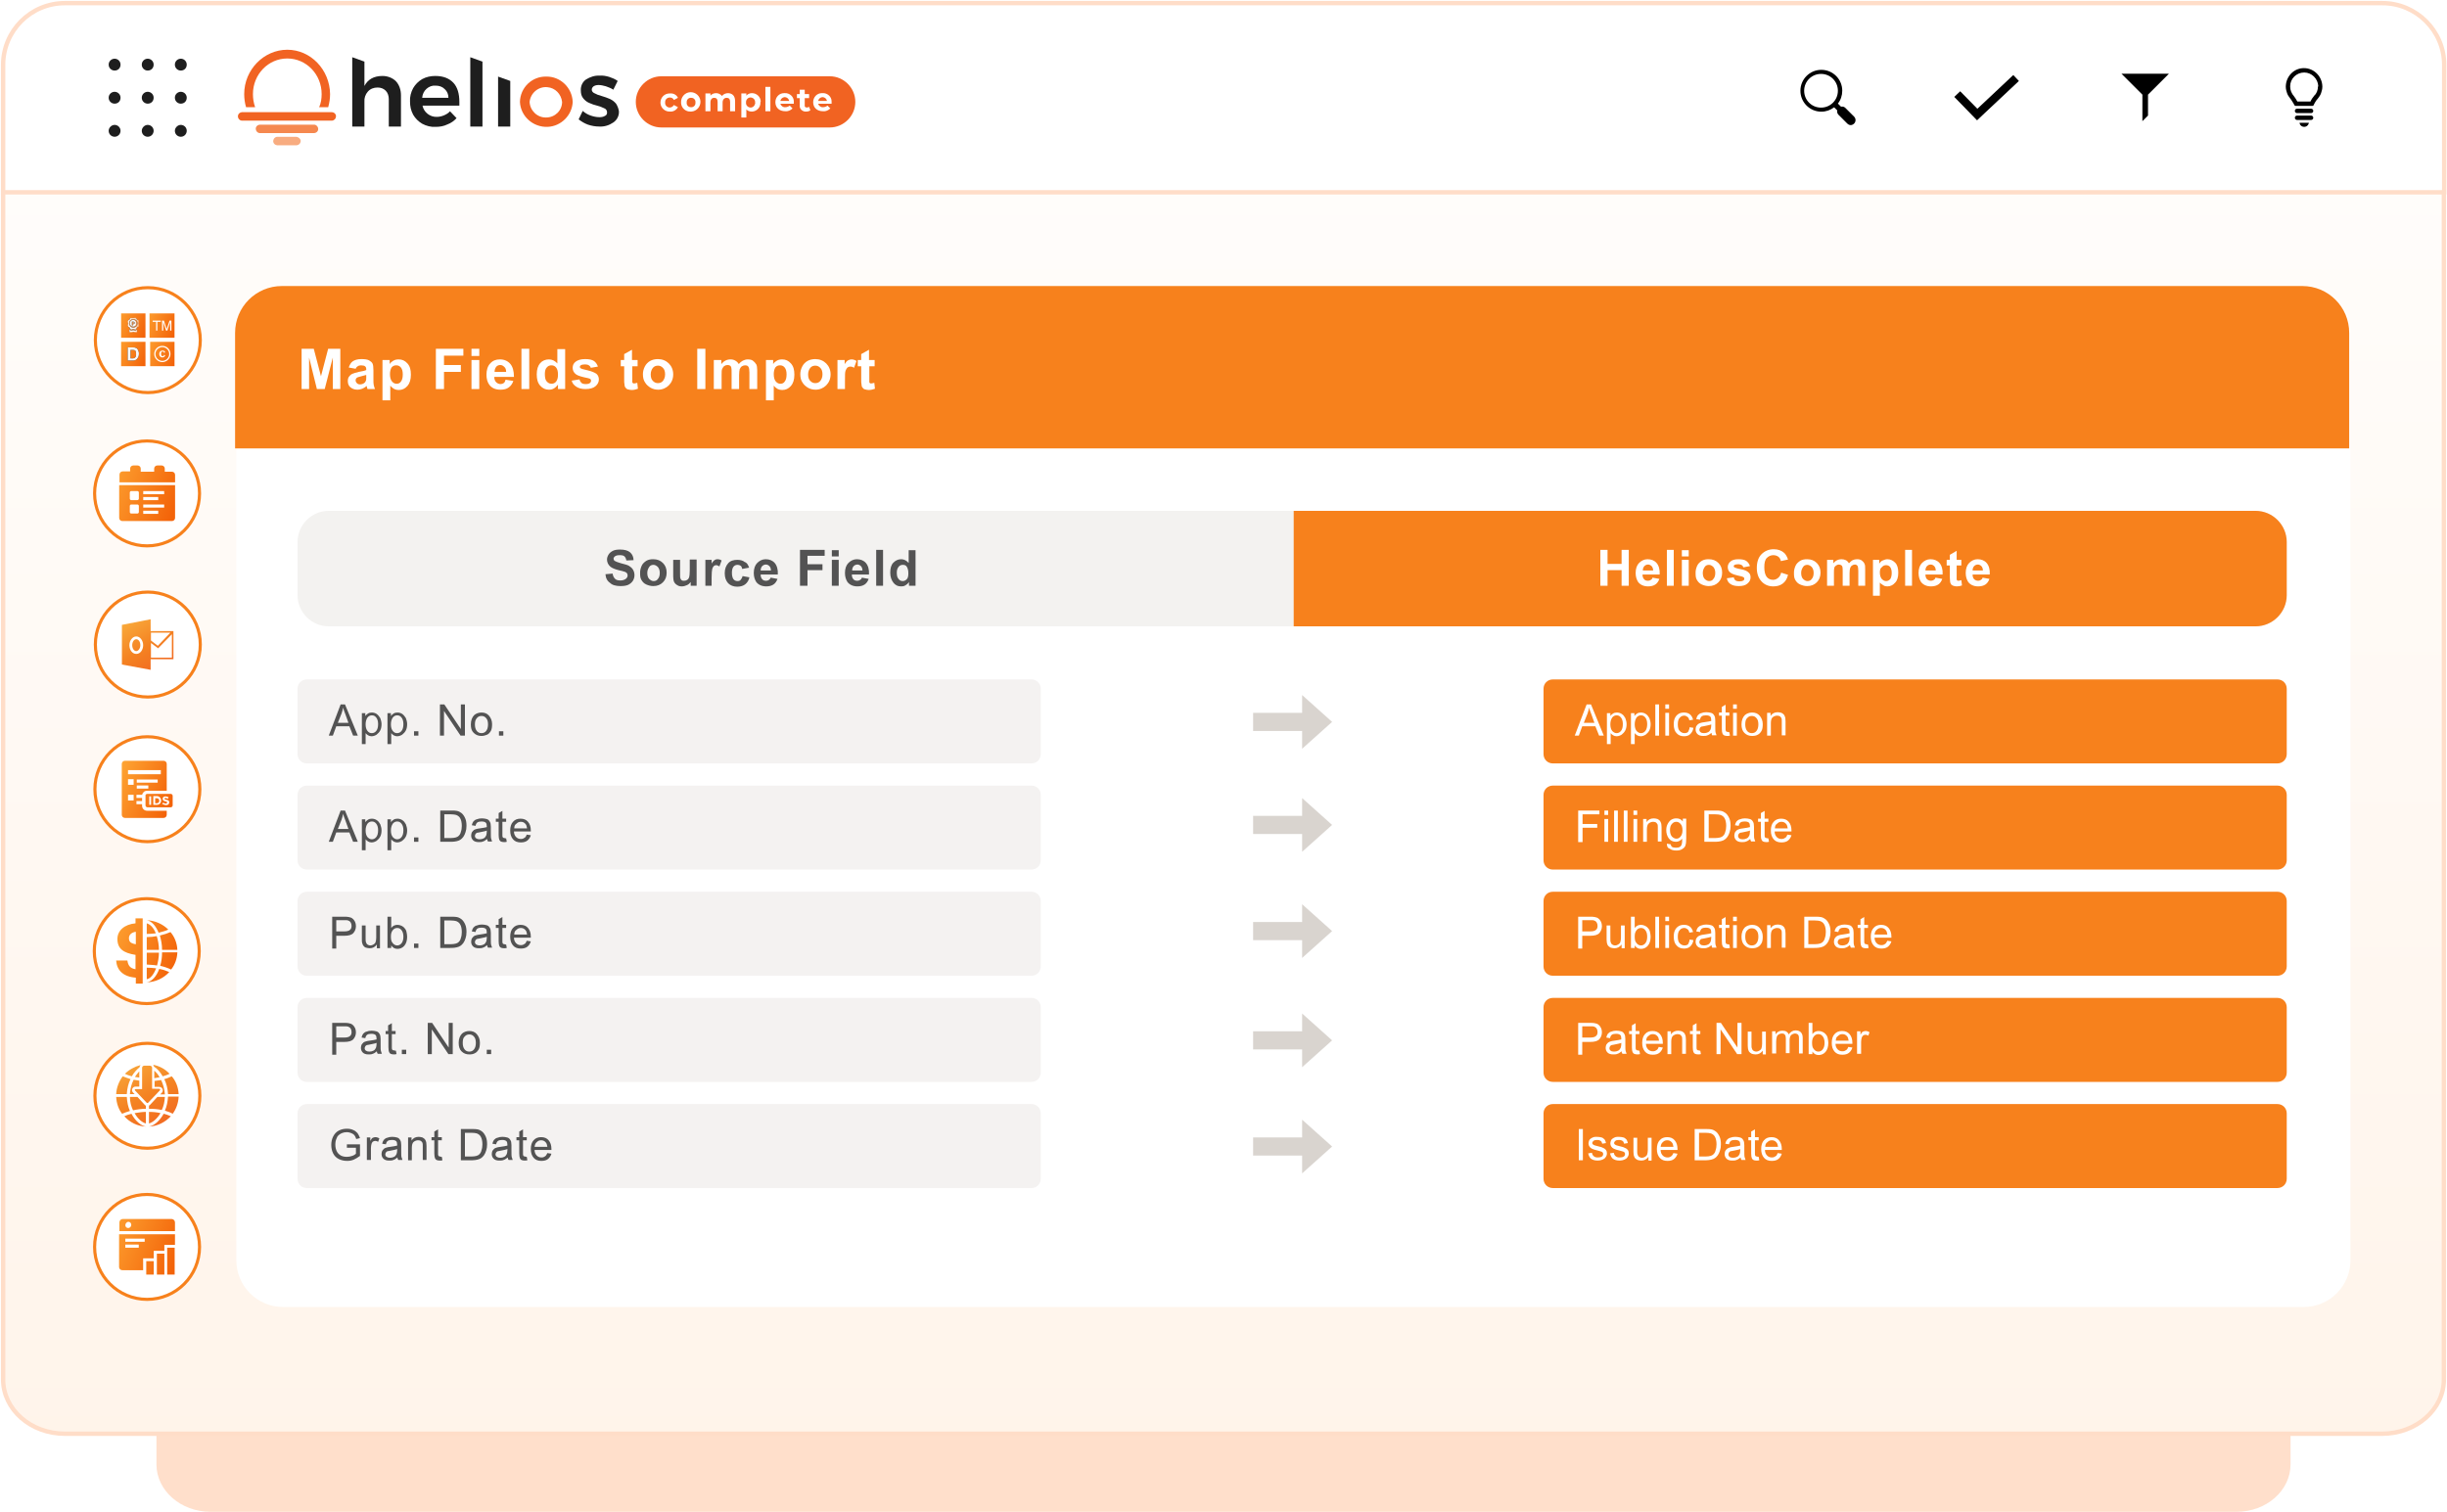<?xml version="1.0" encoding="utf-8"?>
<!-- Generator: Adobe Illustrator 24.2.1, SVG Export Plug-In . SVG Version: 6.00 Build 0)  -->
<svg version="1.1" id="Layer_1" xmlns="http://www.w3.org/2000/svg" xmlns:xlink="http://www.w3.org/1999/xlink" x="0px" y="0px"
	 viewBox="0 0 783.6 484.2" style="enable-background:new 0 0 783.6 484.2;" xml:space="preserve">
<style type="text/css">
	.st0{opacity:0.5;fill-rule:evenodd;clip-rule:evenodd;fill:#FFC198;enable-background:new    ;}
	.st1{fill-rule:evenodd;clip-rule:evenodd;fill:url(#Shape_58_);stroke:#FFDDC8;stroke-width:1.4;}
	.st2{fill-rule:evenodd;clip-rule:evenodd;fill:#FFFFFF;stroke:#F7811C;stroke-width:0.996;}
	.st3{fill:url(#Shape_59_);}
	.st4{fill:url(#Shape_60_);}
	.st5{fill:url(#Shape_61_);}
	.st6{fill:url(#Shape_62_);}
	.st7{fill:url(#Shape_63_);}
	.st8{fill:url(#Shape_64_);}
	.st9{fill:url(#Shape_65_);}
	.st10{filter:url(#Adobe_OpacityMaskFilter);}
	.st11{fill-rule:evenodd;clip-rule:evenodd;fill:#FFFFFF;}
	.st12{mask:url(#mask-13_1_);}
	.st13{filter:url(#Adobe_OpacityMaskFilter_1_);}
	.st14{mask:url(#mask-15_1_);}
	.st15{filter:url(#Adobe_OpacityMaskFilter_2_);}
	.st16{mask:url(#mask-17_1_);}
	.st17{fill:#F9F9F9;}
	.st18{fill:url(#Shape_66_);}
	.st19{fill:url(#Shape_67_);}
	.st20{fill:url(#Shape_68_);}
	.st21{fill-rule:evenodd;clip-rule:evenodd;fill:#F7811C;}
	.st22{fill-rule:evenodd;clip-rule:evenodd;fill:#F3F2F0;}
	.st23{enable-background:new    ;}
	.st24{fill:#FFFFFF;}
	.st25{fill-rule:evenodd;clip-rule:evenodd;fill:#D9D4CF;}
	.st26{opacity:0.3;fill-rule:evenodd;clip-rule:evenodd;fill:#D9D4CF;enable-background:new    ;}
	.st27{fill:#535353;}
	.st28{fill-rule:evenodd;clip-rule:evenodd;fill:#FFFFFF;stroke:#FFDDC8;stroke-width:1.4;}
	.st29{fill:none;}
	.st30{fill-rule:evenodd;clip-rule:evenodd;fill:#1E1E1E;}
	.st31{fill:#1E1E1E;}
	.st32{fill:#F16322;}
	.st33{fill:#F5884F;}
	.st34{fill:#F8AC80;}
</style>
<desc>Created with Sketch.</desc>
<g id="_x33_">
	<g id="Group-8" transform="translate(1, 1)">
		<path id="Shape" class="st0" d="M49.1,135.2h683.4V468c0,8.4-7.7,15.2-17.3,15.2H66.4c-9.5,0-17.3-6.8-17.3-15.2V135.2z"/>
		
			<linearGradient id="Shape_58_" gradientUnits="userSpaceOnUse" x1="85.39" y1="637.901" x2="85.39" y2="636.475" gradientTransform="matrix(781.563 0 0 -398 -66346.828 253831.219)">
			<stop  offset="0" style="stop-color:#FFFFFF"/>
			<stop  offset="1" style="stop-color:#FFF3E8"/>
		</linearGradient>
		<path id="Shape_1_" class="st1" d="M0,60.2h781.6v380.6c0,9.6-8.8,17.4-19.8,17.4H19.8C8.8,458.2,0,450.4,0,440.8V60.2z"/>
		<g id="Group-7" transform="translate(28.281, 90.609)">
			<g id="Group-2" transform="translate(0.414, 0.026)">
				<g id="Group-6">
					<g id="US-Filing" transform="translate(0, 242.021)">
						<circle id="Shape_2_" class="st2" cx="17.5" cy="17.3" r="16.8"/>
						<g id="_x31_13_x5F_Globe-with-Arrow" transform="translate(7.309, 6.961)">
							
								<linearGradient id="Shape_59_" gradientUnits="userSpaceOnUse" x1="44.747" y1="290.902" x2="45.522" y2="289.537" gradientTransform="matrix(19.919 0 0 -19.762 -889.675 5744.173)">
								<stop  offset="0" style="stop-color:#FAB643"/>
								<stop  offset="0.56" style="stop-color:#F48222"/>
								<stop  offset="1" style="stop-color:#F16322"/>
							</linearGradient>
							<path id="Shape_3_" class="st3" d="M7,10.7l2.4,2.6c0.1,0.1,0.2,0.2,0.3,0.2v1c-1.3,0-2.8,0.2-4.1,0.5c-0.6-1.3-1-2.7-1-4.3
								H7z M13.4,10.7h2.4c-0.1,1.6-0.4,3-1,4.2c-1.3-0.3-2.7-0.4-4.1-0.4v-1c0.1-0.1,0.2-0.1,0.3-0.2L13.4,10.7z M7.6,5.5v1.9
								l-1.2,0c-1,0-1.5,1.2-0.8,1.9l0.5,0.5H4.6c0.1-1.7,0.5-3.3,1.2-4.6C6.4,5.3,7,5.4,7.6,5.5z M12.4,5.6
								c0.7-0.1,1.5-0.2,2.2-0.3c0.6,1.3,1.1,2.9,1.2,4.6h-1.5l0.5-0.5c0.7-0.7,0.2-1.9-0.8-1.9l-1.5,0V5.6z M7.6,2.5v2
								c-0.5-0.1-1-0.1-1.4-0.2C6.7,3.6,7.1,3,7.6,2.5z M12.4,2.3c0.6,0.5,1.2,1.2,1.7,2.1c-0.6,0.1-1.1,0.2-1.7,0.3V2.3z M8,0.5
								C7.8,0.7,7.7,1,7.7,1.2C6.8,1.9,5.9,2.9,5.2,4.1C4.4,3.9,3.6,3.6,3,3.3C4.3,2,6.1,1,8,0.5z M12,0.4c2.1,0.4,3.9,1.4,5.3,2.9
								c-0.6,0.3-1.4,0.6-2.2,0.8c-0.8-1.4-1.8-2.5-2.8-3.1C12.3,0.8,12.2,0.6,12,0.4z M9.7,20.2c-2.7-0.1-5.2-1.4-6.9-3.3
								c0.6-0.3,1.4-0.6,2.3-0.8C6.3,18.4,8.1,19.9,9.7,20.2L9.7,20.2z M10.7,20.2L10.7,20.2c1.7-0.3,3.5-1.9,4.7-4.1
								c0.9,0.2,1.6,0.5,2.3,0.8C15.9,18.8,13.4,20.1,10.7,20.2z M9.7,19.2c-1.2-0.3-2.6-1.5-3.6-3.3c1.2-0.2,2.5-0.4,3.6-0.4V19.2z
								 M10.7,19.2v-3.7c1.2,0,2.5,0.1,3.7,0.4C13.3,17.7,11.9,18.9,10.7,19.2z M0.2,10.7h3.4c0.1,1.6,0.4,3.2,1,4.5
								c-1,0.3-1.8,0.6-2.5,0.9C1,14.7,0.3,12.8,0.2,10.7z M0.2,9.8c0.1-2.1,0.9-4.1,2.1-5.7C3,4.4,3.9,4.7,4.8,5
								C4.1,6.4,3.7,8,3.6,9.8H0.2z M20.2,10.7c-0.1,2-0.8,3.9-1.9,5.4c-0.7-0.4-1.5-0.7-2.5-1c0.6-1.3,0.9-2.9,1-4.5H20.2z
								 M20.2,9.8h-3.4C16.7,8,16.3,6.4,15.6,5c0.9-0.2,1.7-0.6,2.4-0.9C19.3,5.6,20.1,7.6,20.2,9.8z M6.4,8.2l2.1,0
								c0-2.3,0-4.5,0-6.8c0,0,0,0,0,0c0-0.4,0.3-0.7,0.7-0.7l1.8,0c0.4,0,0.7,0.3,0.7,0.7c0,2.2,0,4.5,0,6.7l2.3,0
								c0.2,0,0.4,0.3,0.2,0.5l-3.8,4c-0.1,0.1-0.3,0.1-0.4,0l-3.8-4C6.1,8.5,6.2,8.2,6.4,8.2z"/>
						</g>
					</g>
					<g id="Reporting-Analytics" transform="translate(0, 290.426)">
						<circle id="Shape_4_" class="st2" cx="17.4" cy="17.3" r="16.8"/>
						<g id="Reporting-and-Analytics" transform="translate(8.439, 8.354)">
							
								<linearGradient id="Shape_60_" gradientUnits="userSpaceOnUse" x1="42.59" y1="239.871" x2="44.074" y2="239.285" gradientTransform="matrix(17.76 0 0 -17.744 -764.015 4257.865)">
								<stop  offset="0" style="stop-color:#FFAD38"/>
								<stop  offset="1" style="stop-color:#F36309"/>
							</linearGradient>
							<path id="Shape_5_" class="st4" d="M0.1,3.9V1.1c0-0.6,0.5-1.1,1.1-1.1h15.6c0.6,0,1.1,0.5,1.1,1.1v2.8H0.1z M12.1,11.1h2.4
								v6.7h-2.4V11.1z M8.7,13.5h2.4v4.3H8.7V13.5z M15.4,9.2h2.4v8.6h-2.4V9.2z M2.9,2.9c0.5,0,1-0.4,1-1s-0.4-1-1-1
								C2.4,1,2,1.5,2,2S2.4,2.9,2.9,2.9z M0.1,4.9h17.8v3.4h-3.4v1.9h-3.4l0,2.4H7.7v3.8H1c-0.5,0-1-0.4-1-1V4.9z M2,6.3v1h6.2v-1
								H2z M2,8.2v1h4.3v-1H2z"/>
						</g>
					</g>
					<g id="Outlook_Circle" transform="translate(0.346, 97.5)">
						<circle id="Shape_6_" class="st2" cx="17.3" cy="17.3" r="16.8"/>
						
							<linearGradient id="Shape_61_" gradientUnits="userSpaceOnUse" x1="50.773" y1="440.609" x2="51.576" y2="439.352" gradientTransform="matrix(16.475 0 0 -16.243 -826.873 7163.34)">
							<stop  offset="0" style="stop-color:#FAB643"/>
							<stop  offset="0.56" style="stop-color:#F48222"/>
							<stop  offset="1" style="stop-color:#F16322"/>
						</linearGradient>
						<path id="Shape_7_" class="st5" d="M18.2,13h7.3v9h-7.3v3.4L9,23.7V11l9.2-1.8V13z M18.3,13.6V16l2.2,1.7l4-4.2H18.3z
							 M18.3,16.8v4.7h6.7V14l-4.4,4.5L18.3,16.8z M13.6,20.3c1.3,0,2.2-1.3,2.2-2.8s-1-2.8-2.2-2.8s-2.2,1.3-2.2,2.8
							S12.3,20.3,13.6,20.3z M13.6,19.4c-0.7,0-1.3-0.8-1.3-1.9s0.6-1.9,1.3-1.9c0.7,0,1.3,0.8,1.3,1.9S14.2,19.4,13.6,19.4z"/>
					</g>
					<g id="IDS-B" transform="translate(0, 143.83)">
						<circle id="Shape_8_" class="st2" cx="17.5" cy="17.3" r="16.8"/>
						
							<linearGradient id="Shape_62_" gradientUnits="userSpaceOnUse" x1="50.765" y1="394.917" x2="51.956" y2="394.329" gradientTransform="matrix(16.216 0 0 -18.099 -817.691 7158.977)">
							<stop  offset="0" style="stop-color:#FFAD38"/>
							<stop  offset="1" style="stop-color:#F36309"/>
						</linearGradient>
						<path id="Shape_9_" class="st6" d="M23.7,17.8h-6.3c-0.8,0-1.4,0.5-1.6,1.3h-1.8v1h1.8v1h-1.8v1h1.8v0.5
							c0,0.9,0.7,1.6,1.6,1.6h6.3v1.3c0,0.5-0.4,1-1,1H10.3c-0.5,0-1-0.4-1-1V9.2c0-0.5,0.4-1,1-1h12.4c0.5,0,1,0.4,1,1V17.8
							L23.7,17.8z M11.3,11.2v1.3h10.5v-1.3H11.3z M14.1,14.2v1h6.7v-1H14.1z M11.3,14.1v1.8h1.8v-1.8H11.3z M11.3,19.1v1.8h1.8
							v-1.8H11.3z M14.1,16.1v1h3.7v-1H14.1z M17.5,18.8h7.5c0.3,0,0.6,0.3,0.6,0.6v3.1c0,0.3-0.3,0.6-0.6,0.6h-7.5
							c-0.3,0-0.6-0.3-0.6-0.6v-3.1C16.8,19.1,17.1,18.8,17.5,18.8z M18.1,22.3h0.6v-2.7h-0.6V22.3z M19.4,22.3h1.1
							c0.9,0,1.4-0.6,1.4-1.4c0-0.8-0.6-1.4-1.4-1.4h-1.1V22.3z M20,21.8v-1.6h0.5c0.5,0,0.8,0.3,0.8,0.8v0c0,0.5-0.3,0.8-0.8,0.8
							H20z M23.5,22.4c0.6,0,1-0.3,1-0.9c0-0.5-0.3-0.7-0.9-0.8c-0.5-0.1-0.6-0.2-0.6-0.4c0-0.1,0.1-0.2,0.3-0.2s0.5,0.1,0.7,0.3
							l0.3-0.5c-0.3-0.2-0.6-0.3-1-0.3c-0.6,0-0.9,0.3-0.9,0.8c0,0.5,0.4,0.7,0.9,0.8c0.5,0.1,0.5,0.2,0.5,0.4s-0.1,0.3-0.4,0.3
							c-0.3,0-0.6-0.1-0.8-0.3l-0.4,0.4C22.7,22.2,23.1,22.4,23.5,22.4z"/>
					</g>
					<g id="Docketing-B" transform="translate(0, 49.096)">
						<circle id="Shape_10_" class="st2" cx="17.4" cy="17.3" r="16.8"/>
						<g id="Docketing" transform="translate(8.472, 8.349)">
							
								<linearGradient id="Shape_63_" gradientUnits="userSpaceOnUse" x1="42.531" y1="481.139" x2="44.015" y2="480.553" gradientTransform="matrix(17.76 0 0 -17.744 -763.439 8540.009)">
								<stop  offset="0" style="stop-color:#FFAD38"/>
								<stop  offset="1" style="stop-color:#F36309"/>
							</linearGradient>
							<path id="Shape_11_" class="st7" d="M0.1,6.3h17.8v10.5c0,0.5-0.4,1-1,1H1c-0.5,0-1-0.4-1-1V6.3z M3.9,8.2
								c-0.3,0-0.5,0.2-0.5,0.5v1.9c0,0.3,0.2,0.5,0.5,0.5h1.9c0.3,0,0.5-0.2,0.5-0.5V8.7c0-0.3-0.2-0.5-0.5-0.5H3.9z M3.9,12.5
								c-0.3,0-0.5,0.2-0.5,0.5v1.9c0,0.3,0.2,0.5,0.5,0.5h1.9c0.3,0,0.5-0.2,0.5-0.5V13c0-0.3-0.2-0.5-0.5-0.5H3.9z M7.7,8.2v1h6.7
								v-1H7.7z M7.7,12.5v1h6.7v-1H7.7z M7.7,10.1v1h4.8v-1H7.7z M7.7,14.5v1h4.8v-1H7.7z M16.9,2c0.5,0,1,0.4,1,1v2.4H0.1V2.9
								c0-0.5,0.4-1,1-1h2.4V1c0-0.5,0.4-1,1-1h1.4c0.5,0,1,0.4,1,1V2h4.3V1c0-0.5,0.4-1,1-1h1.4c0.5,0,1,0.4,1,1V2H16.9z"/>
						</g>
					</g>
					<g id="Annuities-_x26_-renewals-B" transform="translate(0, 195.691)">
						<circle id="Shape_12_" class="st2" cx="17.3" cy="17.3" r="16.8"/>
						
							<linearGradient id="Shape_64_" gradientUnits="userSpaceOnUse" x1="51.581" y1="344.186" x2="52.876" y2="343.598" gradientTransform="matrix(19.509 0 0 -20.884 -1004.894 7198.162)">
							<stop  offset="0" style="stop-color:#FFAD38"/>
							<stop  offset="1" style="stop-color:#F36309"/>
						</linearGradient>
						<path id="Shape_13_" class="st8" d="M17.3,21.6v-3.8h3.9c0,1.5-0.3,2.9-0.6,4.1C19.5,21.7,18.4,21.7,17.3,21.6L17.3,21.6z
							 M17.3,12.8c1.1,0,2.2-0.1,3.2-0.3c0.4,1.3,0.7,2.8,0.7,4.4h-3.9V12.8L17.3,12.8z M17.3,27.3L17.3,27.3c1.7-0.3,3.1-1.9,4-4.3
							c1.2,0.2,2.3,0.6,3.2,1C22.7,26,20.1,27.2,17.3,27.3L17.3,27.3z M17.3,26.3v-3.7c1,0,2,0.1,3,0.2
							C19.5,24.8,18.5,26.1,17.3,26.3L17.3,26.3z M17.3,7.4c2.7,0.1,5.2,1.3,6.9,3c-0.8,0.4-1.9,0.7-3.1,1
							C20.2,9.2,18.9,7.7,17.3,7.4L17.3,7.4L17.3,7.4z M17.3,8.4c1.1,0.3,2.2,1.4,2.9,3.2c-0.9,0.1-1.9,0.2-2.9,0.2V8.4L17.3,8.4z
							 M27.1,17.8c-0.1,2-0.8,3.9-2,5.4c-1-0.5-2.2-0.9-3.5-1.2c0.4-1.3,0.6-2.7,0.6-4.3H27.1L27.1,17.8z M27.1,16.9h-4.9
							c0-1.7-0.3-3.2-0.7-4.6c1.3-0.3,2.5-0.7,3.4-1.1C26.2,12.7,27,14.7,27.1,16.9L27.1,16.9z M16,6.8v20.9h-2.2v-1.9
							c-4.2-0.3-6.1-2.5-6.3-5.5h3.6c0.2,1.4,0.7,2.5,2.6,2.8v-4.6c-3.9-0.6-5.8-2-5.8-5.1c0-2.7,2.3-4.7,5.8-5V6.8H16z M11.6,13.1
							c0,1.1,0.4,1.7,2.2,2v-4C12.4,11.3,11.6,12.1,11.6,13.1z"/>
					</g>
					<g id="Group-5" transform="translate(0.346, 0)">
						<circle id="Shape_14_" class="st2" cx="17.3" cy="17.3" r="16.8"/>
						<g id="Group" transform="translate(8.644, 8.644)">
							
								<linearGradient id="Shape_65_" gradientUnits="userSpaceOnUse" x1="35.878" y1="519.042" x2="37.362" y2="518.455" gradientTransform="matrix(7.825 0 0 -7.825 -284.137 4062.45)">
								<stop  offset="0" style="stop-color:#FFAD38"/>
								<stop  offset="1" style="stop-color:#F36309"/>
							</linearGradient>
							<polygon id="Shape_15_" class="st9" points="0.1,0.1 7.9,0.1 7.9,7.9 0.1,7.9 							"/>
							<g id="Clipped" transform="translate(1.456, 0.546)">
								<g id="Shape_16_">
								</g>
								<defs>
									<filter id="Adobe_OpacityMaskFilter" filterUnits="userSpaceOnUse" x="0.6" y="0.8" width="3.9" height="5.1">
										<feColorMatrix  type="matrix" values="1 0 0 0 0  0 1 0 0 0  0 0 1 0 0  0 0 0 1 0"/>
									</filter>
								</defs>
								<mask maskUnits="userSpaceOnUse" x="0.6" y="0.8" width="3.9" height="5.1" id="mask-13_1_">
									<g class="st10">
										<polygon id="path-12_1_" class="st11" points="0,0 5.1,0 5.1,6.7 0,6.7 										"/>
									</g>
								</mask>
								<g class="st12">
									<g id="Shape_17_">
									</g>
									<defs>
										<filter id="Adobe_OpacityMaskFilter_1_" filterUnits="userSpaceOnUse" x="0.6" y="0.8" width="3.9" height="5.1">
											<feColorMatrix  type="matrix" values="1 0 0 0 0  0 1 0 0 0  0 0 1 0 0  0 0 0 1 0"/>
										</filter>
									</defs>
									<mask maskUnits="userSpaceOnUse" x="0.6" y="0.8" width="3.9" height="5.1" id="mask-15_1_">
										<g class="st13">
											<polygon id="path-14_1_" class="st11" points="0,0 5.1,0 5.1,6.7 0,6.7 											"/>
										</g>
									</mask>
									<g class="st14">
										<g id="Shape_18_">
										</g>
										<defs>
											<filter id="Adobe_OpacityMaskFilter_2_" filterUnits="userSpaceOnUse" x="0.6" y="0.8" width="3.9" height="5.1">
												<feColorMatrix  type="matrix" values="1 0 0 0 0  0 1 0 0 0  0 0 1 0 0  0 0 0 1 0"/>
											</filter>
										</defs>
										<mask maskUnits="userSpaceOnUse" x="0.6" y="0.8" width="3.9" height="5.1" id="mask-17_1_">
											<g class="st15">
												<polygon id="path-16_1_" class="st11" points="0,0 5.1,0 5.1,6.7 0,6.7 												"/>
											</g>
										</mask>
										<g id="Shape_19_" class="st16">
											<g>
												<path id="path-18" d="M3.8,4.6v1.2c0,0.1-0.1,0.1-0.1,0.1c0,0,0,0,0,0L2.6,5.6L1.5,5.9c-0.1,0-0.2,0-0.2-0.1
													c0,0,0,0,0,0V4.6C1.5,4.9,1.8,5.1,2.1,5l0.4-0.1L3,5C3.3,5.1,3.6,4.9,3.8,4.6L3.8,4.6z M2.5,4.5L2.1,4.7
													c-0.2,0.1-0.4,0-0.5-0.2L1.3,4L0.9,3.8C0.7,3.7,0.6,3.5,0.6,3.3l0.2-0.5L0.6,2.3c-0.1-0.2,0-0.4,0.2-0.5l0.5-0.2
													l0.2-0.5c0.1-0.2,0.3-0.3,0.5-0.2L2.5,1L3,0.8c0.2-0.1,0.4,0,0.5,0.2l0.2,0.5l0.5,0.2c0.2,0.1,0.3,0.3,0.2,0.5L4.3,2.8
													l0.2,0.5c0.1,0.2,0,0.4-0.2,0.5L3.8,4L3.5,4.5C3.5,4.7,3.2,4.8,3,4.7L2.5,4.5z M2.5,4.1c0.8,0,1.4-0.6,1.4-1.4
													S3.3,1.4,2.5,1.4S1.2,2,1.2,2.7S1.8,4.1,2.5,4.1z M2.5,3.8c-0.6,0-1.1-0.5-1.1-1.1s0.5-1.1,1.1-1.1s1.1,0.5,1.1,1.1
													S3.2,3.8,2.5,3.8z M2.4,3.4V3h0.2C2.8,3,3,2.8,3,2.6c0-0.2-0.2-0.4-0.4-0.4H2.1v1.2H2.4z M2.6,2.8H2.4V2.4h0.2
													c0.1,0,0.2,0.1,0.2,0.2v0C2.8,2.7,2.7,2.8,2.6,2.8z"/>
											</g>
											<g>
												<path id="path-18_1_" class="st17" d="M3.8,4.6v1.2c0,0.1-0.1,0.1-0.1,0.1c0,0,0,0,0,0L2.6,5.6L1.5,5.9
													c-0.1,0-0.2,0-0.2-0.1c0,0,0,0,0,0V4.6C1.5,4.9,1.8,5.1,2.1,5l0.4-0.1L3,5C3.3,5.1,3.6,4.9,3.8,4.6L3.8,4.6z M2.5,4.5
													L2.1,4.7c-0.2,0.1-0.4,0-0.5-0.2L1.3,4L0.9,3.8C0.7,3.7,0.6,3.5,0.6,3.3l0.2-0.5L0.6,2.3c-0.1-0.2,0-0.4,0.2-0.5
													l0.5-0.2l0.2-0.5c0.1-0.2,0.3-0.3,0.5-0.2L2.5,1L3,0.8c0.2-0.1,0.4,0,0.5,0.2l0.2,0.5l0.5,0.2c0.2,0.1,0.3,0.3,0.2,0.5
													L4.3,2.8l0.2,0.5c0.1,0.2,0,0.4-0.2,0.5L3.8,4L3.5,4.5C3.5,4.7,3.2,4.8,3,4.7L2.5,4.5z M2.5,4.1c0.8,0,1.4-0.6,1.4-1.4
													S3.3,1.4,2.5,1.4S1.2,2,1.2,2.7S1.8,4.1,2.5,4.1z M2.5,3.8c-0.6,0-1.1-0.5-1.1-1.1s0.5-1.1,1.1-1.1s1.1,0.5,1.1,1.1
													S3.2,3.8,2.5,3.8z M2.4,3.4V3h0.2C2.8,3,3,2.8,3,2.6c0-0.2-0.2-0.4-0.4-0.4H2.1v1.2H2.4z M2.6,2.8H2.4V2.4h0.2
													c0.1,0,0.2,0.1,0.2,0.2v0C2.8,2.7,2.7,2.8,2.6,2.8z"/>
											</g>
										</g>
									</g>
								</g>
							</g>
							
								<linearGradient id="Shape_66_" gradientUnits="userSpaceOnUse" x1="36.12" y1="519.028" x2="37.605" y2="518.467" gradientTransform="matrix(8.007 0 0 -7.825 -283.648 4062.45)">
								<stop  offset="0" style="stop-color:#FFAD38"/>
								<stop  offset="1" style="stop-color:#F36309"/>
							</linearGradient>
							<polygon id="Shape_20_" class="st18" points="9.2,0.1 17.2,0.1 17.2,7.9 9.2,7.9 							"/>
							<path id="Shape_21_" class="st11" d="M11.7,5.6V2.8h1.1V2.4h-2.6v0.4h1.1v2.8H11.7z M13.6,5.6V3.7c0-0.1,0-0.2,0-0.4
								c0-0.2,0-0.3,0-0.4V2.9l0.9,2.7h0.4l0.9-2.7c0,0.2,0,0.3,0,0.5c0,0.2,0,0.3,0,0.3v1.9h0.4V2.4h-0.6l-0.9,2.7l-0.9-2.7h-0.6
								v3.2H13.6z"/>
							
								<linearGradient id="Shape_67_" gradientUnits="userSpaceOnUse" x1="35.878" y1="519.042" x2="37.362" y2="518.455" gradientTransform="matrix(7.825 0 0 -7.825 -284.137 4071.549)">
								<stop  offset="0" style="stop-color:#FFAD38"/>
								<stop  offset="1" style="stop-color:#F36309"/>
							</linearGradient>
							<polygon id="Shape_22_" class="st19" points="0.1,9.2 7.9,9.2 7.9,17 0.1,17 							"/>
							
								<linearGradient id="Shape_68_" gradientUnits="userSpaceOnUse" x1="35.878" y1="519.042" x2="37.362" y2="518.455" gradientTransform="matrix(7.825 0 0 -7.825 -274.856 4071.549)">
								<stop  offset="0" style="stop-color:#FFAD38"/>
								<stop  offset="1" style="stop-color:#F36309"/>
							</linearGradient>
							<polygon id="Shape_23_" class="st20" points="9.4,9.2 17.2,9.2 17.2,17 9.4,17 							"/>
							<g id="Shape_24_">
								<g>
									<path id="path-20" d="M4,15.2c0.6,0,1.1-0.3,1.4-0.8C5.7,14,5.8,13.6,5.8,13c0-0.2,0-0.5-0.1-0.7c-0.1-0.2-0.2-0.5-0.3-0.7
										c-0.2-0.3-0.4-0.4-0.7-0.5C4.5,11,4.3,11,4,11l0,0H2.2v4.2H4z M3.9,14.5H3.1v-2.7h0.8c0.4,0,0.7,0.1,0.8,0.3
										c0.1,0.2,0.2,0.6,0.2,1c0,0.3,0,0.6-0.1,0.8C4.6,14.3,4.3,14.5,3.9,14.5L3.9,14.5z"/>
								</g>
								<g>
									<path id="path-20_1_" class="st17" d="M4,15.2c0.6,0,1.1-0.3,1.4-0.8C5.7,14,5.8,13.6,5.8,13c0-0.2,0-0.5-0.1-0.7
										c-0.1-0.2-0.2-0.5-0.3-0.7c-0.2-0.3-0.4-0.4-0.7-0.5C4.5,11,4.3,11,4,11l0,0H2.2v4.2H4z M3.9,14.5H3.1v-2.7h0.8
										c0.4,0,0.7,0.1,0.8,0.3c0.1,0.2,0.2,0.6,0.2,1c0,0.3,0,0.6-0.1,0.8C4.6,14.3,4.3,14.5,3.9,14.5L3.9,14.5z"/>
								</g>
							</g>
							<path id="Shape_25_" class="st11" d="M13.3,10.5c1.5,0,2.6,1.2,2.6,2.6s-1.2,2.6-2.6,2.6s-2.6-1.2-2.6-2.6
								S11.8,10.5,13.3,10.5z M13.3,10.9c-1.2,0-2.2,1-2.2,2.2s1,2.2,2.2,2.2s2.2-1,2.2-2.2S14.5,10.9,13.3,10.9z M13.4,12
								c0.3,0,0.5,0.1,0.6,0.2c0.1,0.1,0.1,0.2,0.2,0.3l0,0.1l-0.4,0.1l0-0.1c0-0.1-0.1-0.1-0.1-0.2c-0.1-0.1-0.2-0.1-0.3-0.1
								c-0.2,0-0.3,0.1-0.4,0.2s-0.1,0.3-0.1,0.5c0,0.3,0,0.5,0.1,0.6c0.1,0.1,0.2,0.2,0.4,0.2c0.1,0,0.2,0,0.3-0.1
								c0.1-0.1,0.1-0.1,0.1-0.2l0-0.1l0.4,0.1l0,0.1c-0.1,0.2-0.2,0.3-0.3,0.4c-0.1,0.1-0.3,0.2-0.6,0.2c-0.3,0-0.5-0.1-0.7-0.3
								s-0.3-0.4-0.3-0.8c0-0.3,0.1-0.6,0.3-0.8S13.1,12,13.4,12z"/>
						</g>
					</g>
				</g>
			</g>
			<path id="Rectangle" class="st11" d="M61.4,0h647c8.3,0,15,6.7,15,15v297c0,8.3-6.7,15-15,15h-647c-8.3,0-15-6.7-15-15V15
				C46.4,6.7,53.1,0,61.4,0z"/>
			<path id="Rectangle_1_" class="st21" d="M61,0h647c8.3,0,15,6.7,15,15v37l0,0H46V15C46,6.7,52.7,0,61,0z"/>
			<path id="Rectangle_2_" class="st22" d="M76,72h617c5.5,0,10,4.5,10,10v17c0,5.5-4.5,10-10,10H76c-5.5,0-10-4.5-10-10V82
				C66,76.5,70.5,72,76,72z"/>
			<path id="Rectangle_3_" class="st21" d="M385,72h308c5.5,0,10,4.5,10,10v17c0,5.5-4.5,10-10,10H385l0,0V72z"/>
			<g class="st23">
				<path class="st24" d="M67.3,33V20.1h3.9l2.3,8.8l2.3-8.8h3.9V33h-2.4V22.9L74.7,33h-2.5l-2.5-10.1V33H67.3z"/>
				<path class="st24" d="M84.6,26.5l-2.2-0.4c0.3-0.9,0.7-1.6,1.3-2s1.5-0.7,2.7-0.7c1.1,0,1.9,0.1,2.5,0.4c0.5,0.3,0.9,0.6,1.1,1
					s0.3,1.1,0.3,2.2l0,2.9c0,0.8,0,1.4,0.1,1.8s0.2,0.8,0.4,1.3h-2.4c-0.1-0.2-0.1-0.4-0.2-0.7c0-0.1-0.1-0.2-0.1-0.3
					c-0.4,0.4-0.9,0.7-1.4,0.9s-1,0.3-1.5,0.3c-1,0-1.7-0.3-2.3-0.8s-0.8-1.2-0.8-2c0-0.5,0.1-1,0.4-1.4c0.3-0.4,0.6-0.7,1.1-0.9
					c0.5-0.2,1.1-0.4,2-0.6c1.2-0.2,2-0.4,2.4-0.6v-0.2c0-0.5-0.1-0.8-0.4-1c-0.2-0.2-0.7-0.3-1.3-0.3c-0.4,0-0.8,0.1-1,0.3
					C85,25.8,84.8,26.1,84.6,26.5z M87.9,28.5c-0.3,0.1-0.8,0.2-1.5,0.4s-1.1,0.3-1.3,0.4c-0.3,0.2-0.5,0.5-0.5,0.9
					c0,0.3,0.1,0.6,0.4,0.9s0.6,0.4,1,0.4c0.4,0,0.9-0.1,1.3-0.4c0.3-0.2,0.5-0.5,0.6-0.8c0.1-0.2,0.1-0.6,0.1-1.2V28.5z"/>
				<path class="st24" d="M93.2,23.7h2.3V25c0.3-0.5,0.7-0.8,1.2-1.1s1.1-0.4,1.7-0.4c1.1,0,2,0.4,2.8,1.3s1.1,2,1.1,3.6
					c0,1.6-0.4,2.8-1.1,3.6c-0.8,0.9-1.7,1.3-2.8,1.3c-0.5,0-1-0.1-1.4-0.3s-0.9-0.6-1.3-1.1v4.7h-2.5V23.7z M95.6,28.2
					c0,1,0.2,1.8,0.6,2.3c0.4,0.5,0.9,0.8,1.5,0.8c0.6,0,1.1-0.2,1.4-0.7c0.4-0.5,0.6-1.2,0.6-2.3c0-1-0.2-1.7-0.6-2.2
					s-0.9-0.7-1.5-0.7c-0.6,0-1.1,0.2-1.5,0.7C95.8,26.6,95.6,27.3,95.6,28.2z"/>
				<path class="st24" d="M110.3,33V20.1h8.8v2.2h-6.2v3h5.4v2.2h-5.4V33H110.3z"/>
				<path class="st24" d="M121.7,22.4v-2.3h2.5v2.3H121.7z M121.7,33v-9.3h2.5V33H121.7z"/>
				<path class="st24" d="M132.6,30l2.5,0.4c-0.3,0.9-0.8,1.6-1.5,2.1s-1.5,0.7-2.6,0.7c-1.6,0-2.8-0.5-3.6-1.6
					c-0.6-0.8-0.9-1.9-0.9-3.2c0-1.5,0.4-2.8,1.2-3.6c0.8-0.9,1.8-1.3,3.1-1.3c1.4,0,2.5,0.5,3.3,1.4c0.8,0.9,1.2,2.3,1.2,4.2H129
					c0,0.7,0.2,1.3,0.6,1.7c0.4,0.4,0.9,0.6,1.4,0.6c0.4,0,0.7-0.1,1-0.3S132.5,30.5,132.6,30z M132.8,27.5c0-0.7-0.2-1.3-0.6-1.6
					c-0.4-0.4-0.8-0.6-1.3-0.6c-0.5,0-1,0.2-1.3,0.6s-0.5,0.9-0.5,1.6H132.8z"/>
				<path class="st24" d="M137.7,33V20.1h2.5V33H137.7z"/>
				<path class="st24" d="M151.7,33h-2.3v-1.4c-0.4,0.5-0.8,0.9-1.3,1.2c-0.5,0.3-1,0.4-1.6,0.4c-1.1,0-2-0.4-2.8-1.3
					c-0.8-0.9-1.1-2.1-1.1-3.6c0-1.6,0.4-2.8,1.1-3.6c0.7-0.8,1.7-1.2,2.8-1.2c1,0,1.9,0.4,2.7,1.3v-4.6h2.5V33z M145.2,28.1
					c0,1,0.1,1.7,0.4,2.2c0.4,0.6,1,1,1.7,1c0.6,0,1.1-0.2,1.5-0.7c0.4-0.5,0.6-1.2,0.6-2.2c0-1.1-0.2-1.8-0.6-2.3s-0.9-0.7-1.5-0.7
					c-0.6,0-1.1,0.2-1.5,0.7C145.4,26.5,145.2,27.2,145.2,28.1z"/>
				<path class="st24" d="M153.8,30.3l2.5-0.4c0.1,0.5,0.3,0.8,0.6,1.1c0.3,0.3,0.8,0.4,1.4,0.4c0.6,0,1.1-0.1,1.4-0.4
					c0.2-0.2,0.3-0.4,0.3-0.7c0-0.2-0.1-0.3-0.2-0.5c-0.1-0.1-0.4-0.2-0.8-0.3c-2-0.4-3.3-0.8-3.8-1.2c-0.7-0.5-1.1-1.2-1.1-2.1
					c0-0.8,0.3-1.5,1-2s1.6-0.8,3-0.8c1.3,0,2.2,0.2,2.8,0.6s1,1,1.3,1.8l-2.3,0.4c-0.1-0.4-0.3-0.6-0.6-0.8s-0.7-0.3-1.2-0.3
					c-0.7,0-1.1,0.1-1.4,0.3c-0.2,0.1-0.3,0.3-0.3,0.5c0,0.2,0.1,0.3,0.2,0.4c0.2,0.2,1,0.4,2.3,0.7s2.2,0.7,2.8,1.1
					c0.5,0.4,0.8,1.1,0.8,1.8c0,0.9-0.4,1.6-1.1,2.2s-1.8,0.9-3.2,0.9c-1.3,0-2.3-0.3-3-0.8S154,31.2,153.8,30.3z"/>
				<path class="st24" d="M174.9,23.7v2h-1.7v3.8c0,0.8,0,1.2,0,1.3s0.1,0.2,0.2,0.3s0.3,0.1,0.4,0.1c0.2,0,0.6-0.1,1-0.2l0.2,1.9
					c-0.6,0.2-1.2,0.4-2,0.4c-0.4,0-0.8-0.1-1.2-0.2c-0.4-0.1-0.6-0.3-0.8-0.6c-0.2-0.2-0.3-0.6-0.3-1c-0.1-0.3-0.1-0.9-0.1-1.7
					v-4.1h-1.1v-2h1.1v-1.9l2.5-1.4v3.3H174.9z"/>
				<path class="st24" d="M176.6,28.2c0-0.8,0.2-1.6,0.6-2.4s1-1.4,1.7-1.8s1.6-0.6,2.5-0.6c1.4,0,2.6,0.5,3.5,1.4
					c0.9,0.9,1.4,2.1,1.4,3.5c0,1.4-0.5,2.6-1.4,3.5s-2.1,1.4-3.4,1.4c-0.9,0-1.7-0.2-2.4-0.6s-1.4-1-1.8-1.7
					C176.8,30.2,176.6,29.3,176.6,28.2z M179.1,28.3c0,0.9,0.2,1.6,0.7,2.1s1,0.7,1.6,0.7s1.2-0.2,1.6-0.7s0.7-1.2,0.7-2.1
					c0-0.9-0.2-1.6-0.7-2.1s-1-0.7-1.6-0.7s-1.2,0.2-1.6,0.7S179.1,27.4,179.1,28.3z"/>
				<path class="st24" d="M194,33V20.1h2.6V33H194z"/>
				<path class="st24" d="M199.4,23.7h2.3v1.3c0.8-1,1.8-1.5,2.9-1.5c0.6,0,1.1,0.1,1.6,0.4s0.8,0.6,1.1,1.1
					c0.4-0.5,0.9-0.9,1.3-1.1s1-0.4,1.5-0.4c0.7,0,1.3,0.1,1.7,0.4s0.8,0.7,1.1,1.2c0.2,0.4,0.3,1,0.3,1.9v6h-2.5v-5.3
					c0-0.9-0.1-1.5-0.3-1.8c-0.2-0.4-0.6-0.5-1.1-0.5c-0.3,0-0.7,0.1-1,0.3s-0.5,0.5-0.7,0.9c-0.1,0.4-0.2,1.1-0.2,1.9V33H205v-5.1
					c0-0.9,0-1.5-0.1-1.8s-0.2-0.5-0.4-0.6s-0.4-0.2-0.8-0.2c-0.4,0-0.7,0.1-1,0.3s-0.5,0.5-0.7,0.9s-0.2,1-0.2,1.9V33h-2.5V23.7z"
					/>
				<path class="st24" d="M216,23.7h2.3V25c0.3-0.5,0.7-0.8,1.2-1.1s1.1-0.4,1.7-0.4c1.1,0,2,0.4,2.8,1.3s1.1,2,1.1,3.6
					c0,1.6-0.4,2.8-1.1,3.6c-0.8,0.9-1.7,1.3-2.8,1.3c-0.5,0-1-0.1-1.4-0.3s-0.9-0.6-1.3-1.1v4.7H216V23.7z M218.5,28.2
					c0,1,0.2,1.8,0.6,2.3c0.4,0.5,0.9,0.8,1.5,0.8c0.6,0,1.1-0.2,1.4-0.7c0.4-0.5,0.6-1.2,0.6-2.3c0-1-0.2-1.7-0.6-2.2
					s-0.9-0.7-1.5-0.7c-0.6,0-1.1,0.2-1.5,0.7C218.7,26.6,218.5,27.3,218.5,28.2z"/>
				<path class="st24" d="M227,28.2c0-0.8,0.2-1.6,0.6-2.4s1-1.4,1.7-1.8s1.6-0.6,2.5-0.6c1.4,0,2.6,0.5,3.5,1.4
					c0.9,0.9,1.4,2.1,1.4,3.5c0,1.4-0.5,2.6-1.4,3.5s-2.1,1.4-3.4,1.4c-0.9,0-1.7-0.2-2.4-0.6s-1.4-1-1.8-1.7
					C227.2,30.2,227,29.3,227,28.2z M229.5,28.3c0,0.9,0.2,1.6,0.7,2.1s1,0.7,1.6,0.7s1.2-0.2,1.6-0.7s0.7-1.2,0.7-2.1
					c0-0.9-0.2-1.6-0.7-2.1s-1-0.7-1.6-0.7s-1.2,0.2-1.6,0.7S229.5,27.4,229.5,28.3z"/>
				<path class="st24" d="M241.4,33h-2.5v-9.3h2.3V25c0.4-0.6,0.7-1,1.1-1.2s0.7-0.3,1.1-0.3c0.6,0,1.1,0.2,1.6,0.5l-0.8,2.2
					c-0.4-0.3-0.8-0.4-1.2-0.4c-0.3,0-0.6,0.1-0.9,0.3c-0.2,0.2-0.4,0.5-0.6,1s-0.2,1.5-0.2,3.1V33z"/>
				<path class="st24" d="M250.8,23.7v2h-1.7v3.8c0,0.8,0,1.2,0,1.3s0.1,0.2,0.2,0.3s0.3,0.1,0.4,0.1c0.2,0,0.6-0.1,1-0.2l0.2,1.9
					c-0.6,0.2-1.2,0.4-2,0.4c-0.4,0-0.8-0.1-1.2-0.2c-0.4-0.1-0.6-0.3-0.8-0.6c-0.2-0.2-0.3-0.6-0.3-1c-0.1-0.3-0.1-0.9-0.1-1.7
					v-4.1h-1.1v-2h1.1v-1.9l2.5-1.4v3.3H250.8z"/>
			</g>
			<polygon id="Rectangle_4_" class="st25" points="387.7,131 397.3,139.6 387.7,148.2 387.7,142.5 372,142.5 372,136.7 
				387.7,136.7 			"/>
			<polygon id="Rectangle-Copy" class="st25" points="387.7,164 397.3,172.6 387.7,181.2 387.7,175.5 372,175.5 372,169.7 
				387.7,169.7 			"/>
			<polygon id="Rectangle-Copy-2" class="st25" points="387.7,198 397.3,206.6 387.7,215.2 387.7,209.5 372,209.5 372,203.7 
				387.7,203.7 			"/>
			<polygon id="Rectangle-Copy-3" class="st25" points="387.7,233 397.3,241.6 387.7,250.2 387.7,244.5 372,244.5 372,238.7 
				387.7,238.7 			"/>
			<polygon id="Rectangle-Copy-4" class="st25" points="387.7,267 397.3,275.6 387.7,284.2 387.7,278.5 372,278.5 372,272.7 
				387.7,272.7 			"/>
			<path id="Shape-Copy-3" class="st26" d="M69,126h232c1.7,0,3,1.3,3,3v20.9c0,1.7-1.3,3-3,3H69c-1.7,0-3-1.3-3-3V129
				C66,127.3,67.3,126,69,126z"/>
			<path id="Shape-Copy-8" class="st21" d="M468,126h232c1.7,0,3,1.3,3,3v20.9c0,1.7-1.3,3-3,3H468c-1.7,0-3-1.3-3-3V129
				C465,127.3,466.3,126,468,126z"/>
			<path id="Shape-Copy-4" class="st26" d="M69,160h232c1.7,0,3,1.3,3,3v20.9c0,1.7-1.3,3-3,3H69c-1.7,0-3-1.3-3-3V163
				C66,161.3,67.3,160,69,160z"/>
			<path id="Shape-Copy-9" class="st21" d="M468,160h232c1.7,0,3,1.3,3,3v20.9c0,1.7-1.3,3-3,3H468c-1.7,0-3-1.3-3-3V163
				C465,161.3,466.3,160,468,160z"/>
			<path id="Shape-Copy-5" class="st26" d="M69,194h232c1.7,0,3,1.3,3,3v20.9c0,1.7-1.3,3-3,3H69c-1.7,0-3-1.3-3-3V197
				C66,195.3,67.3,194,69,194z"/>
			<path id="Shape-Copy-10" class="st21" d="M468,194h232c1.7,0,3,1.3,3,3v20.9c0,1.7-1.3,3-3,3H468c-1.7,0-3-1.3-3-3V197
				C465,195.3,466.3,194,468,194z"/>
			<path id="Shape-Copy-6" class="st26" d="M69,228h232c1.7,0,3,1.3,3,3v20.9c0,1.7-1.3,3-3,3H69c-1.7,0-3-1.3-3-3V231
				C66,229.3,67.3,228,69,228z"/>
			<path id="Shape-Copy-11" class="st21" d="M468,228h232c1.7,0,3,1.3,3,3v20.9c0,1.7-1.3,3-3,3H468c-1.7,0-3-1.3-3-3V231
				C465,229.3,466.3,228,468,228z"/>
			<path id="Shape-Copy-7" class="st26" d="M69,262h232c1.7,0,3,1.3,3,3v20.9c0,1.7-1.3,3-3,3H69c-1.7,0-3-1.3-3-3V265
				C66,263.3,67.3,262,69,262z"/>
			<path id="Shape-Copy-12" class="st21" d="M468,262h232c1.7,0,3,1.3,3,3v20.9c0,1.7-1.3,3-3,3H468c-1.7,0-3-1.3-3-3V265
				C465,263.3,466.3,262,468,262z"/>
			<g class="st23">
				<path class="st27" d="M76,144l3.8-10h1.4l4.1,10h-1.5l-1.2-3h-4.2l-1.1,3H76z M78.9,139.9h3.4l-1-2.8c-0.3-0.8-0.6-1.5-0.7-2.1
					c-0.1,0.6-0.3,1.3-0.5,1.9L78.9,139.9z"/>
				<path class="st27" d="M86.6,146.8v-10h1.1v0.9c0.3-0.4,0.6-0.6,0.9-0.8c0.3-0.2,0.7-0.3,1.2-0.3c0.6,0,1.2,0.2,1.6,0.5
					s0.8,0.8,1.1,1.3c0.2,0.6,0.4,1.2,0.4,1.9c0,0.7-0.1,1.4-0.4,2c-0.3,0.6-0.7,1-1.2,1.4c-0.5,0.3-1,0.5-1.6,0.5
					c-0.4,0-0.8-0.1-1.1-0.3s-0.6-0.4-0.8-0.7v3.5H86.6z M87.8,140.4c0,0.9,0.2,1.6,0.6,2.1s0.8,0.7,1.4,0.7c0.5,0,1-0.2,1.4-0.7
					c0.4-0.5,0.6-1.2,0.6-2.2c0-0.9-0.2-1.6-0.6-2.1s-0.8-0.7-1.4-0.7c-0.5,0-1,0.2-1.4,0.7C88,138.8,87.8,139.5,87.8,140.4z"/>
				<path class="st27" d="M94.8,146.8v-10h1.1v0.9c0.3-0.4,0.6-0.6,0.9-0.8c0.3-0.2,0.7-0.3,1.2-0.3c0.6,0,1.2,0.2,1.6,0.5
					s0.8,0.8,1.1,1.3c0.2,0.6,0.4,1.2,0.4,1.9c0,0.7-0.1,1.4-0.4,2c-0.3,0.6-0.7,1-1.2,1.4c-0.5,0.3-1,0.5-1.6,0.5
					c-0.4,0-0.8-0.1-1.1-0.3s-0.6-0.4-0.8-0.7v3.5H94.8z M95.9,140.4c0,0.9,0.2,1.6,0.6,2.1s0.8,0.7,1.4,0.7c0.5,0,1-0.2,1.4-0.7
					c0.4-0.5,0.6-1.2,0.6-2.2c0-0.9-0.2-1.6-0.6-2.1s-0.8-0.7-1.4-0.7c-0.5,0-1,0.2-1.4,0.7C96.1,138.8,95.9,139.5,95.9,140.4z"/>
				<path class="st27" d="M103.3,144v-1.4h1.4v1.4H103.3z"/>
				<path class="st27" d="M111.6,144v-10h1.4l5.3,7.9V134h1.3v10h-1.4l-5.3-7.9v7.9H111.6z"/>
				<path class="st27" d="M121.5,140.4c0-1.3,0.4-2.3,1.1-3c0.6-0.5,1.4-0.8,2.3-0.8c1,0,1.8,0.3,2.4,1c0.6,0.7,1,1.6,1,2.7
					c0,0.9-0.1,1.7-0.4,2.2c-0.3,0.5-0.7,1-1.2,1.2s-1.1,0.4-1.8,0.4c-1,0-1.8-0.3-2.5-1S121.5,141.6,121.5,140.4z M122.8,140.4
					c0,0.9,0.2,1.6,0.6,2.1c0.4,0.5,0.9,0.7,1.5,0.7c0.6,0,1.1-0.2,1.5-0.7s0.6-1.2,0.6-2.1c0-0.9-0.2-1.6-0.6-2
					c-0.4-0.5-0.9-0.7-1.5-0.7c-0.6,0-1.1,0.2-1.5,0.7S122.8,139.4,122.8,140.4z"/>
				<path class="st27" d="M130.5,144v-1.4h1.4v1.4H130.5z"/>
			</g>
			<g class="st23">
				<path class="st24" d="M475,144l3.8-10h1.4l4.1,10h-1.5l-1.2-3h-4.2l-1.1,3H475z M477.9,139.9h3.4l-1-2.8
					c-0.3-0.8-0.6-1.5-0.7-2.1c-0.1,0.6-0.3,1.3-0.5,1.9L477.9,139.9z"/>
				<path class="st24" d="M485.3,146.8v-10h1.1v0.9c0.3-0.4,0.6-0.6,0.9-0.8c0.3-0.2,0.7-0.3,1.2-0.3c0.6,0,1.2,0.2,1.6,0.5
					c0.5,0.3,0.8,0.8,1.1,1.3c0.2,0.6,0.4,1.2,0.4,1.9c0,0.7-0.1,1.4-0.4,2c-0.3,0.6-0.7,1-1.2,1.4c-0.5,0.3-1,0.5-1.6,0.5
					c-0.4,0-0.8-0.1-1.1-0.3c-0.3-0.2-0.6-0.4-0.8-0.7v3.5H485.3z M486.4,140.4c0,0.9,0.2,1.6,0.6,2.1c0.4,0.4,0.8,0.7,1.4,0.7
					c0.5,0,1-0.2,1.4-0.7c0.4-0.5,0.6-1.2,0.6-2.2c0-0.9-0.2-1.6-0.6-2.1c-0.4-0.5-0.8-0.7-1.4-0.7c-0.5,0-1,0.2-1.4,0.7
					C486.6,138.8,486.4,139.5,486.4,140.4z"/>
				<path class="st24" d="M493,146.8v-10h1.1v0.9c0.3-0.4,0.6-0.6,0.9-0.8c0.3-0.2,0.7-0.3,1.2-0.3c0.6,0,1.2,0.2,1.6,0.5
					c0.5,0.3,0.8,0.8,1.1,1.3c0.2,0.6,0.4,1.2,0.4,1.9c0,0.7-0.1,1.4-0.4,2c-0.3,0.6-0.7,1-1.2,1.4c-0.5,0.3-1,0.5-1.6,0.5
					c-0.4,0-0.8-0.1-1.1-0.3c-0.3-0.2-0.6-0.4-0.8-0.7v3.5H493z M494.2,140.4c0,0.9,0.2,1.6,0.6,2.1c0.4,0.4,0.8,0.7,1.4,0.7
					c0.5,0,1-0.2,1.4-0.7c0.4-0.5,0.6-1.2,0.6-2.2c0-0.9-0.2-1.6-0.6-2.1c-0.4-0.5-0.8-0.7-1.4-0.7c-0.5,0-1,0.2-1.4,0.7
					C494.4,138.8,494.2,139.5,494.2,140.4z"/>
				<path class="st24" d="M500.8,144v-10h1.2v10H500.8z"/>
				<path class="st24" d="M504,135.4V134h1.2v1.4H504z M504,144v-7.3h1.2v7.3H504z"/>
				<path class="st24" d="M511.8,141.3l1.2,0.2c-0.1,0.8-0.5,1.5-1,2c-0.5,0.5-1.2,0.7-2,0.7c-1,0-1.8-0.3-2.4-1
					c-0.6-0.6-0.9-1.6-0.9-2.8c0-0.8,0.1-1.5,0.4-2.1s0.7-1,1.2-1.3c0.5-0.3,1.1-0.4,1.7-0.4c0.8,0,1.4,0.2,1.9,0.6
					c0.5,0.4,0.8,1,1,1.7l-1.2,0.2c-0.1-0.5-0.3-0.9-0.6-1.1c-0.3-0.2-0.6-0.4-1-0.4c-0.6,0-1.1,0.2-1.5,0.7
					c-0.4,0.4-0.6,1.1-0.6,2.1c0,1,0.2,1.7,0.6,2.1c0.4,0.4,0.9,0.7,1.5,0.7c0.5,0,0.9-0.1,1.2-0.4
					C511.5,142.4,511.7,142,511.8,141.3z"/>
				<path class="st24" d="M518.8,143.1c-0.5,0.4-0.9,0.7-1.3,0.8c-0.4,0.2-0.9,0.2-1.4,0.2c-0.8,0-1.4-0.2-1.8-0.6
					c-0.4-0.4-0.6-0.9-0.6-1.5c0-0.4,0.1-0.7,0.2-1c0.2-0.3,0.4-0.5,0.6-0.7c0.3-0.2,0.6-0.3,0.9-0.4c0.2-0.1,0.6-0.1,1.1-0.2
					c1-0.1,1.7-0.3,2.2-0.4c0-0.2,0-0.3,0-0.3c0-0.5-0.1-0.9-0.3-1.1c-0.3-0.3-0.8-0.4-1.4-0.4c-0.6,0-1,0.1-1.3,0.3
					c-0.3,0.2-0.5,0.6-0.6,1.1l-1.2-0.2c0.1-0.5,0.3-0.9,0.5-1.2c0.3-0.3,0.6-0.6,1.1-0.7c0.5-0.2,1-0.3,1.6-0.3
					c0.6,0,1.1,0.1,1.5,0.2c0.4,0.1,0.7,0.3,0.9,0.6c0.2,0.2,0.3,0.5,0.4,0.8c0,0.2,0.1,0.6,0.1,1.1v1.6c0,1.1,0,1.9,0.1,2.2
					c0.1,0.3,0.2,0.6,0.3,0.9H519C518.9,143.7,518.8,143.4,518.8,143.1z M518.7,140.4c-0.4,0.2-1.1,0.3-2,0.5
					c-0.5,0.1-0.9,0.2-1.1,0.2c-0.2,0.1-0.4,0.2-0.5,0.4c-0.1,0.2-0.2,0.4-0.2,0.6c0,0.3,0.1,0.6,0.4,0.8c0.2,0.2,0.6,0.3,1.1,0.3
					c0.5,0,0.9-0.1,1.3-0.3c0.4-0.2,0.6-0.5,0.8-0.9c0.1-0.3,0.2-0.7,0.2-1.2V140.4z"/>
				<path class="st24" d="M524.5,142.9l0.2,1.1c-0.3,0.1-0.7,0.1-0.9,0.1c-0.4,0-0.8-0.1-1-0.2s-0.4-0.3-0.5-0.6
					c-0.1-0.2-0.2-0.7-0.2-1.5v-4.2h-0.9v-1h0.9v-1.8l1.2-0.7v2.5h1.2v1h-1.2v4.2c0,0.4,0,0.6,0.1,0.7c0,0.1,0.1,0.2,0.2,0.2
					c0.1,0.1,0.2,0.1,0.4,0.1C524.1,142.9,524.3,142.9,524.5,142.9z"/>
				<path class="st24" d="M525.7,135.4V134h1.2v1.4H525.7z M525.7,144v-7.3h1.2v7.3H525.7z"/>
				<path class="st24" d="M528.4,140.4c0-1.3,0.4-2.3,1.1-3c0.6-0.5,1.4-0.8,2.3-0.8c1,0,1.8,0.3,2.4,1c0.6,0.7,1,1.6,1,2.7
					c0,0.9-0.1,1.7-0.4,2.2c-0.3,0.5-0.7,1-1.2,1.2c-0.5,0.3-1.1,0.4-1.8,0.4c-1,0-1.8-0.3-2.5-1
					C528.7,142.5,528.4,141.6,528.4,140.4z M529.6,140.4c0,0.9,0.2,1.6,0.6,2.1c0.4,0.5,0.9,0.7,1.5,0.7c0.6,0,1.1-0.2,1.5-0.7
					c0.4-0.5,0.6-1.2,0.6-2.1c0-0.9-0.2-1.6-0.6-2c-0.4-0.5-0.9-0.7-1.5-0.7c-0.6,0-1.1,0.2-1.5,0.7
					C529.8,138.7,529.6,139.4,529.6,140.4z"/>
				<path class="st24" d="M536.6,144v-7.3h1.1v1c0.5-0.8,1.3-1.2,2.3-1.2c0.4,0,0.8,0.1,1.2,0.2c0.4,0.2,0.6,0.4,0.8,0.6
					c0.2,0.3,0.3,0.6,0.4,0.9c0,0.2,0.1,0.6,0.1,1.2v4.5h-1.2v-4.4c0-0.5,0-0.9-0.1-1.1c-0.1-0.2-0.3-0.4-0.5-0.6
					c-0.2-0.1-0.5-0.2-0.9-0.2c-0.5,0-1,0.2-1.4,0.5c-0.4,0.3-0.6,1-0.6,1.9v4H536.6z"/>
			</g>
			<g class="st23">
				<path class="st27" d="M76,178l3.8-10h1.4l4.1,10h-1.5l-1.2-3h-4.2l-1.1,3H76z M78.9,173.9h3.4l-1-2.8c-0.3-0.8-0.6-1.5-0.7-2.1
					c-0.1,0.6-0.3,1.3-0.5,1.9L78.9,173.9z"/>
				<path class="st27" d="M86.6,180.8v-10h1.1v0.9c0.3-0.4,0.6-0.6,0.9-0.8c0.3-0.2,0.7-0.3,1.2-0.3c0.6,0,1.2,0.2,1.6,0.5
					c0.5,0.3,0.8,0.8,1.1,1.3c0.2,0.6,0.4,1.2,0.4,1.9c0,0.7-0.1,1.4-0.4,2c-0.3,0.6-0.7,1-1.2,1.4c-0.5,0.3-1,0.5-1.6,0.5
					c-0.4,0-0.8-0.1-1.1-0.3c-0.3-0.2-0.6-0.4-0.8-0.7v3.5H86.6z M87.8,174.4c0,0.9,0.2,1.6,0.6,2.1c0.4,0.4,0.8,0.7,1.4,0.7
					c0.5,0,1-0.2,1.4-0.7c0.4-0.5,0.6-1.2,0.6-2.2c0-0.9-0.2-1.6-0.6-2.1c-0.4-0.5-0.8-0.7-1.4-0.7c-0.5,0-1,0.2-1.4,0.7
					C88,172.8,87.8,173.5,87.8,174.4z"/>
				<path class="st27" d="M94.8,180.8v-10h1.1v0.9c0.3-0.4,0.6-0.6,0.9-0.8c0.3-0.2,0.7-0.3,1.2-0.3c0.6,0,1.2,0.2,1.6,0.5
					c0.5,0.3,0.8,0.8,1.1,1.3c0.2,0.6,0.4,1.2,0.4,1.9c0,0.7-0.1,1.4-0.4,2c-0.3,0.6-0.7,1-1.2,1.4c-0.5,0.3-1,0.5-1.6,0.5
					c-0.4,0-0.8-0.1-1.1-0.3c-0.3-0.2-0.6-0.4-0.8-0.7v3.5H94.8z M95.9,174.4c0,0.9,0.2,1.6,0.6,2.1c0.4,0.4,0.8,0.7,1.4,0.7
					c0.5,0,1-0.2,1.4-0.7c0.4-0.5,0.6-1.2,0.6-2.2c0-0.9-0.2-1.6-0.6-2.1c-0.4-0.5-0.8-0.7-1.4-0.7c-0.5,0-1,0.2-1.4,0.7
					C96.1,172.8,95.9,173.5,95.9,174.4z"/>
				<path class="st27" d="M103.3,178v-1.4h1.4v1.4H103.3z"/>
				<path class="st27" d="M111.7,178v-10h3.5c0.8,0,1.4,0,1.8,0.1c0.6,0.1,1.1,0.4,1.5,0.7c0.5,0.4,0.9,1,1.2,1.7
					c0.3,0.7,0.4,1.5,0.4,2.4c0,0.8-0.1,1.4-0.3,2s-0.4,1.1-0.7,1.5c-0.3,0.4-0.6,0.7-0.9,0.9s-0.7,0.4-1.2,0.5
					c-0.5,0.1-1,0.2-1.6,0.2H111.7z M113,176.8h2.1c0.7,0,1.2-0.1,1.6-0.2s0.7-0.3,0.9-0.5c0.3-0.3,0.6-0.7,0.7-1.3
					c0.2-0.5,0.3-1.2,0.3-1.9c0-1-0.2-1.9-0.5-2.4c-0.3-0.6-0.8-0.9-1.3-1.1c-0.4-0.1-0.9-0.2-1.7-0.2H113V176.8z"/>
				<path class="st27" d="M126.7,177.1c-0.5,0.4-0.9,0.7-1.3,0.8c-0.4,0.2-0.9,0.2-1.4,0.2c-0.8,0-1.4-0.2-1.8-0.6
					c-0.4-0.4-0.6-0.9-0.6-1.5c0-0.4,0.1-0.7,0.2-1c0.2-0.3,0.4-0.5,0.6-0.7s0.6-0.3,0.9-0.4c0.2-0.1,0.6-0.1,1.1-0.2
					c1-0.1,1.7-0.3,2.2-0.4c0-0.2,0-0.3,0-0.3c0-0.5-0.1-0.9-0.3-1.1c-0.3-0.3-0.8-0.4-1.4-0.4c-0.6,0-1,0.1-1.3,0.3
					s-0.5,0.6-0.6,1.1l-1.2-0.2c0.1-0.5,0.3-0.9,0.5-1.2c0.3-0.3,0.6-0.6,1.1-0.7c0.5-0.2,1-0.3,1.6-0.3c0.6,0,1.1,0.1,1.5,0.2
					c0.4,0.1,0.7,0.3,0.9,0.6c0.2,0.2,0.3,0.5,0.4,0.8c0,0.2,0.1,0.6,0.1,1.1v1.6c0,1.1,0,1.9,0.1,2.2c0.1,0.3,0.2,0.6,0.3,0.9H127
					C126.8,177.7,126.8,177.4,126.7,177.1z M126.6,174.4c-0.4,0.2-1.1,0.3-2,0.5c-0.5,0.1-0.9,0.2-1.1,0.2c-0.2,0.1-0.4,0.2-0.5,0.4
					s-0.2,0.4-0.2,0.6c0,0.3,0.1,0.6,0.4,0.8s0.6,0.3,1.1,0.3c0.5,0,0.9-0.1,1.3-0.3s0.6-0.5,0.8-0.9c0.1-0.3,0.2-0.7,0.2-1.2V174.4
					z"/>
				<path class="st27" d="M132.8,176.9l0.2,1.1c-0.3,0.1-0.7,0.1-0.9,0.1c-0.4,0-0.8-0.1-1-0.2c-0.2-0.1-0.4-0.3-0.5-0.6
					s-0.2-0.7-0.2-1.5v-4.2h-0.9v-1h0.9v-1.8l1.2-0.7v2.5h1.2v1h-1.2v4.2c0,0.4,0,0.6,0.1,0.7c0,0.1,0.1,0.2,0.2,0.2
					c0.1,0.1,0.2,0.1,0.4,0.1C132.4,176.9,132.6,176.9,132.8,176.9z"/>
				<path class="st27" d="M139.4,175.7l1.3,0.2c-0.2,0.7-0.6,1.3-1.1,1.7s-1.2,0.6-2.1,0.6c-1.1,0-1.9-0.3-2.5-1
					c-0.6-0.7-0.9-1.6-0.9-2.8c0-1.2,0.3-2.2,0.9-2.8c0.6-0.7,1.4-1,2.4-1c1,0,1.8,0.3,2.4,1c0.6,0.7,0.9,1.6,0.9,2.8
					c0,0.1,0,0.2,0,0.3h-5.4c0,0.8,0.3,1.4,0.7,1.8s0.9,0.6,1.5,0.6c0.5,0,0.8-0.1,1.2-0.4C139,176.6,139.2,176.2,139.4,175.7z
					 M135.4,173.7h4.1c-0.1-0.6-0.2-1.1-0.5-1.4c-0.4-0.5-0.9-0.7-1.5-0.7c-0.6,0-1,0.2-1.4,0.6C135.6,172.5,135.4,173,135.4,173.7z
					"/>
			</g>
			<g class="st23">
				<path class="st24" d="M476.1,178v-10h6.8v1.2h-5.4v3.1h4.7v1.2h-4.7v4.6H476.1z"/>
				<path class="st24" d="M484.5,169.4V168h1.2v1.4H484.5z M484.5,178v-7.3h1.2v7.3H484.5z"/>
				<path class="st24" d="M487.6,178v-10h1.2v10H487.6z"/>
				<path class="st24" d="M490.7,178v-10h1.2v10H490.7z"/>
				<path class="st24" d="M493.8,169.4V168h1.2v1.4H493.8z M493.8,178v-7.3h1.2v7.3H493.8z"/>
				<path class="st24" d="M496.9,178v-7.3h1.1v1c0.5-0.8,1.3-1.2,2.3-1.2c0.4,0,0.8,0.1,1.2,0.2c0.4,0.2,0.6,0.4,0.8,0.6
					c0.2,0.3,0.3,0.6,0.4,0.9c0,0.2,0.1,0.6,0.1,1.2v4.5h-1.2v-4.4c0-0.5,0-0.9-0.1-1.1s-0.3-0.4-0.5-0.6c-0.2-0.1-0.5-0.2-0.9-0.2
					c-0.5,0-1,0.2-1.4,0.5c-0.4,0.3-0.6,1-0.6,1.9v4H496.9z"/>
				<path class="st24" d="M504.5,178.6l1.2,0.2c0.1,0.4,0.2,0.6,0.4,0.8c0.3,0.2,0.7,0.3,1.3,0.3c0.6,0,1-0.1,1.3-0.3
					c0.3-0.2,0.5-0.5,0.6-1c0.1-0.3,0.1-0.8,0.1-1.6c-0.5,0.6-1.2,1-2,1c-1,0-1.8-0.4-2.3-1.1c-0.5-0.7-0.8-1.6-0.8-2.6
					c0-0.7,0.1-1.3,0.4-1.9c0.3-0.6,0.6-1,1.1-1.4c0.5-0.3,1-0.5,1.7-0.5c0.9,0,1.6,0.3,2.1,1v-0.9h1.1v6.3c0,1.1-0.1,1.9-0.3,2.4
					c-0.2,0.5-0.6,0.8-1.1,1.1s-1.1,0.4-1.8,0.4c-0.9,0-1.6-0.2-2.1-0.6C504.7,180,504.5,179.4,504.5,178.6z M505.5,174.2
					c0,1,0.2,1.6,0.6,2.1c0.4,0.4,0.9,0.7,1.4,0.7c0.6,0,1-0.2,1.4-0.7s0.6-1.1,0.6-2c0-0.9-0.2-1.6-0.6-2c-0.4-0.5-0.9-0.7-1.4-0.7
					c-0.5,0-1,0.2-1.4,0.7C505.7,172.7,505.5,173.4,505.5,174.2z"/>
				<path class="st24" d="M516.5,178v-10h3.5c0.8,0,1.4,0,1.8,0.1c0.6,0.1,1.1,0.4,1.5,0.7c0.5,0.4,0.9,1,1.2,1.7
					c0.3,0.7,0.4,1.5,0.4,2.4c0,0.8-0.1,1.4-0.3,2s-0.4,1.1-0.7,1.5c-0.3,0.4-0.6,0.7-0.9,0.9c-0.3,0.2-0.7,0.4-1.2,0.5
					c-0.5,0.1-1,0.2-1.6,0.2H516.5z M517.9,176.8h2.1c0.7,0,1.2-0.1,1.6-0.2s0.7-0.3,0.9-0.5c0.3-0.3,0.6-0.7,0.7-1.3
					c0.2-0.5,0.3-1.2,0.3-1.9c0-1-0.2-1.9-0.5-2.4c-0.3-0.6-0.8-0.9-1.3-1.1c-0.4-0.1-0.9-0.2-1.7-0.2h-2.1V176.8z"/>
				<path class="st24" d="M531.2,177.1c-0.5,0.4-0.9,0.7-1.3,0.8c-0.4,0.2-0.9,0.2-1.4,0.2c-0.8,0-1.4-0.2-1.8-0.6
					c-0.4-0.4-0.6-0.9-0.6-1.5c0-0.4,0.1-0.7,0.2-1c0.2-0.3,0.4-0.5,0.6-0.7c0.3-0.2,0.6-0.3,0.9-0.4c0.2-0.1,0.6-0.1,1.1-0.2
					c1-0.1,1.7-0.3,2.2-0.4c0-0.2,0-0.3,0-0.3c0-0.5-0.1-0.9-0.3-1.1c-0.3-0.3-0.8-0.4-1.4-0.4c-0.6,0-1,0.1-1.3,0.3
					c-0.3,0.2-0.5,0.6-0.6,1.1l-1.2-0.2c0.1-0.5,0.3-0.9,0.5-1.2c0.3-0.3,0.6-0.6,1.1-0.7c0.5-0.2,1-0.3,1.6-0.3
					c0.6,0,1.1,0.1,1.5,0.2c0.4,0.1,0.7,0.3,0.9,0.6c0.2,0.2,0.3,0.5,0.4,0.8c0,0.2,0.1,0.6,0.1,1.1v1.6c0,1.1,0,1.9,0.1,2.2
					c0.1,0.3,0.2,0.6,0.3,0.9h-1.3C531.3,177.7,531.3,177.4,531.2,177.1z M531.1,174.4c-0.4,0.2-1.1,0.3-2,0.5
					c-0.5,0.1-0.9,0.2-1.1,0.2c-0.2,0.1-0.4,0.2-0.5,0.4c-0.1,0.2-0.2,0.4-0.2,0.6c0,0.3,0.1,0.6,0.4,0.8c0.2,0.2,0.6,0.3,1.1,0.3
					c0.5,0,0.9-0.1,1.3-0.3s0.6-0.5,0.8-0.9c0.1-0.3,0.2-0.7,0.2-1.2V174.4z"/>
				<path class="st24" d="M537,176.9l0.2,1.1c-0.3,0.1-0.7,0.1-0.9,0.1c-0.4,0-0.8-0.1-1-0.2c-0.2-0.1-0.4-0.3-0.5-0.6
					c-0.1-0.2-0.2-0.7-0.2-1.5v-4.2h-0.9v-1h0.9v-1.8l1.2-0.7v2.5h1.2v1h-1.2v4.2c0,0.4,0,0.6,0.1,0.7c0,0.1,0.1,0.2,0.2,0.2
					c0.1,0.1,0.2,0.1,0.4,0.1C536.6,176.9,536.7,176.9,537,176.9z"/>
				<path class="st24" d="M543.1,175.7l1.3,0.2c-0.2,0.7-0.6,1.3-1.1,1.7c-0.5,0.4-1.2,0.6-2.1,0.6c-1.1,0-1.9-0.3-2.5-1
					c-0.6-0.7-0.9-1.6-0.9-2.8c0-1.2,0.3-2.2,0.9-2.8c0.6-0.7,1.4-1,2.4-1c1,0,1.8,0.3,2.4,1c0.6,0.7,0.9,1.6,0.9,2.8
					c0,0.1,0,0.2,0,0.3H539c0,0.8,0.3,1.4,0.7,1.8c0.4,0.4,0.9,0.6,1.5,0.6c0.5,0,0.8-0.1,1.2-0.4
					C542.7,176.6,542.9,176.2,543.1,175.7z M539.1,173.7h4.1c-0.1-0.6-0.2-1.1-0.5-1.4c-0.4-0.5-0.9-0.7-1.5-0.7
					c-0.6,0-1,0.2-1.4,0.6C539.3,172.5,539.1,173,539.1,173.7z"/>
			</g>
			<g class="st23">
				<path class="st27" d="M77.1,212v-10h3.8c0.7,0,1.2,0,1.5,0.1c0.5,0.1,0.9,0.2,1.2,0.5c0.3,0.2,0.6,0.6,0.8,1
					c0.2,0.4,0.3,0.9,0.3,1.4c0,0.9-0.3,1.6-0.8,2.2c-0.5,0.6-1.5,0.9-2.9,0.9h-2.6v4.1H77.1z M78.4,206.7H81c0.9,0,1.5-0.2,1.8-0.5
					c0.4-0.3,0.5-0.8,0.5-1.3c0-0.4-0.1-0.8-0.3-1.1c-0.2-0.3-0.5-0.5-0.8-0.6c-0.2-0.1-0.6-0.1-1.2-0.1h-2.6V206.7z"/>
				<path class="st27" d="M91.4,212v-1.1c-0.6,0.8-1.3,1.2-2.3,1.2c-0.4,0-0.8-0.1-1.2-0.2s-0.6-0.4-0.8-0.6s-0.3-0.6-0.4-0.9
					c-0.1-0.2-0.1-0.6-0.1-1.1v-4.5h1.2v4c0,0.6,0,1.1,0.1,1.3c0.1,0.3,0.2,0.6,0.5,0.8c0.3,0.2,0.6,0.3,0.9,0.3s0.7-0.1,1-0.3
					s0.6-0.4,0.7-0.8c0.1-0.3,0.2-0.8,0.2-1.4v-3.9h1.2v7.3H91.4z"/>
				<path class="st27" d="M95.9,212h-1.1v-10H96v3.6c0.5-0.7,1.2-1,2-1c0.4,0,0.9,0.1,1.3,0.3s0.7,0.4,1,0.8
					c0.3,0.3,0.5,0.7,0.6,1.2c0.1,0.5,0.2,1,0.2,1.5c0,1.2-0.3,2.2-0.9,2.9c-0.6,0.7-1.4,1-2.2,1c-0.9,0-1.5-0.4-2-1.1V212z
					 M95.9,208.3c0,0.9,0.1,1.5,0.4,1.9c0.4,0.6,0.9,1,1.6,1c0.5,0,1-0.2,1.4-0.7s0.6-1.2,0.6-2.1c0-0.9-0.2-1.6-0.6-2.1
					s-0.8-0.7-1.4-0.7c-0.5,0-1,0.2-1.4,0.7C96.1,206.8,95.9,207.4,95.9,208.3z"/>
				<path class="st27" d="M103.3,212v-1.4h1.4v1.4H103.3z"/>
				<path class="st27" d="M111.7,212v-10h3.5c0.8,0,1.4,0,1.8,0.1c0.6,0.1,1.1,0.4,1.5,0.7c0.5,0.4,0.9,1,1.2,1.7
					c0.3,0.7,0.4,1.5,0.4,2.4c0,0.8-0.1,1.4-0.3,2s-0.4,1.1-0.7,1.5c-0.3,0.4-0.6,0.7-0.9,0.9s-0.7,0.4-1.2,0.5
					c-0.5,0.1-1,0.2-1.6,0.2H111.7z M113,210.8h2.1c0.7,0,1.2-0.1,1.6-0.2s0.7-0.3,0.9-0.5c0.3-0.3,0.6-0.7,0.7-1.3
					c0.2-0.5,0.3-1.2,0.3-1.9c0-1-0.2-1.9-0.5-2.4c-0.3-0.6-0.8-0.9-1.3-1.1c-0.4-0.1-0.9-0.2-1.7-0.2H113V210.8z"/>
				<path class="st27" d="M126.7,211.1c-0.5,0.4-0.9,0.7-1.3,0.8c-0.4,0.2-0.9,0.2-1.4,0.2c-0.8,0-1.4-0.2-1.8-0.6
					c-0.4-0.4-0.6-0.9-0.6-1.5c0-0.4,0.1-0.7,0.2-1c0.2-0.3,0.4-0.5,0.6-0.7s0.6-0.3,0.9-0.4c0.2-0.1,0.6-0.1,1.1-0.2
					c1-0.1,1.7-0.3,2.2-0.4c0-0.2,0-0.3,0-0.3c0-0.5-0.1-0.9-0.3-1.1c-0.3-0.3-0.8-0.4-1.4-0.4c-0.6,0-1,0.1-1.3,0.3
					s-0.5,0.6-0.6,1.1l-1.2-0.2c0.1-0.5,0.3-0.9,0.5-1.2c0.3-0.3,0.6-0.6,1.1-0.7c0.5-0.2,1-0.3,1.6-0.3c0.6,0,1.1,0.1,1.5,0.2
					c0.4,0.1,0.7,0.3,0.9,0.6c0.2,0.2,0.3,0.5,0.4,0.8c0,0.2,0.1,0.6,0.1,1.1v1.6c0,1.1,0,1.9,0.1,2.2c0.1,0.3,0.2,0.6,0.3,0.9H127
					C126.8,211.7,126.8,211.4,126.7,211.1z M126.6,208.4c-0.4,0.2-1.1,0.3-2,0.5c-0.5,0.1-0.9,0.2-1.1,0.2c-0.2,0.1-0.4,0.2-0.5,0.4
					s-0.2,0.4-0.2,0.6c0,0.3,0.1,0.6,0.4,0.8s0.6,0.3,1.1,0.3c0.5,0,0.9-0.1,1.3-0.3s0.6-0.5,0.8-0.9c0.1-0.3,0.2-0.7,0.2-1.2V208.4
					z"/>
				<path class="st27" d="M132.8,210.9l0.2,1.1c-0.3,0.1-0.7,0.1-0.9,0.1c-0.4,0-0.8-0.1-1-0.2c-0.2-0.1-0.4-0.3-0.5-0.6
					s-0.2-0.7-0.2-1.5v-4.2h-0.9v-1h0.9v-1.8l1.2-0.7v2.5h1.2v1h-1.2v4.2c0,0.4,0,0.6,0.1,0.7c0,0.1,0.1,0.2,0.2,0.2
					c0.1,0.1,0.2,0.1,0.4,0.1C132.4,210.9,132.6,210.9,132.8,210.9z"/>
				<path class="st27" d="M139.4,209.7l1.3,0.2c-0.2,0.7-0.6,1.3-1.1,1.7s-1.2,0.6-2.1,0.6c-1.1,0-1.9-0.3-2.5-1
					c-0.6-0.7-0.9-1.6-0.9-2.8c0-1.2,0.3-2.2,0.9-2.8c0.6-0.7,1.4-1,2.4-1c1,0,1.8,0.3,2.4,1c0.6,0.7,0.9,1.6,0.9,2.8
					c0,0.1,0,0.2,0,0.3h-5.4c0,0.8,0.3,1.4,0.7,1.8s0.9,0.6,1.5,0.6c0.5,0,0.8-0.1,1.2-0.4C139,210.6,139.2,210.2,139.4,209.7z
					 M135.4,207.7h4.1c-0.1-0.6-0.2-1.1-0.5-1.4c-0.4-0.5-0.9-0.7-1.5-0.7c-0.6,0-1,0.2-1.4,0.6C135.6,206.5,135.4,207,135.4,207.7z
					"/>
			</g>
			<g class="st23">
				<path class="st24" d="M476.1,212v-10h3.8c0.7,0,1.2,0,1.5,0.1c0.5,0.1,0.9,0.2,1.2,0.5c0.3,0.2,0.6,0.6,0.8,1
					c0.2,0.4,0.3,0.9,0.3,1.4c0,0.9-0.3,1.6-0.8,2.2c-0.5,0.6-1.5,0.9-2.9,0.9h-2.6v4.1H476.1z M477.4,206.7h2.6
					c0.9,0,1.5-0.2,1.8-0.5c0.4-0.3,0.5-0.8,0.5-1.3c0-0.4-0.1-0.8-0.3-1.1c-0.2-0.3-0.5-0.5-0.8-0.6c-0.2-0.1-0.6-0.1-1.2-0.1h-2.6
					V206.7z"/>
				<path class="st24" d="M490,212v-1.1c-0.6,0.8-1.3,1.2-2.3,1.2c-0.4,0-0.8-0.1-1.2-0.2c-0.4-0.2-0.6-0.4-0.8-0.6
					c-0.2-0.2-0.3-0.6-0.4-0.9c0-0.2-0.1-0.6-0.1-1.1v-4.5h1.2v4c0,0.6,0,1.1,0.1,1.3c0.1,0.3,0.2,0.6,0.5,0.8
					c0.3,0.2,0.6,0.3,0.9,0.3s0.7-0.1,1-0.3c0.3-0.2,0.6-0.4,0.7-0.8c0.1-0.3,0.2-0.8,0.2-1.4v-3.9h1.2v7.3H490z"/>
				<path class="st24" d="M494.2,212H493v-10h1.2v3.6c0.5-0.7,1.2-1,2-1c0.4,0,0.9,0.1,1.3,0.3c0.4,0.2,0.7,0.4,1,0.8
					c0.3,0.3,0.5,0.7,0.6,1.2c0.1,0.5,0.2,1,0.2,1.5c0,1.2-0.3,2.2-0.9,2.9c-0.6,0.7-1.4,1-2.2,1c-0.9,0-1.5-0.4-2-1.1V212z
					 M494.2,208.3c0,0.9,0.1,1.5,0.4,1.9c0.4,0.6,0.9,1,1.6,1c0.5,0,1-0.2,1.4-0.7c0.4-0.5,0.6-1.2,0.6-2.1c0-0.9-0.2-1.6-0.6-2.1
					s-0.8-0.7-1.4-0.7c-0.5,0-1,0.2-1.4,0.7C494.4,206.8,494.2,207.4,494.2,208.3z"/>
				<path class="st24" d="M500.8,212v-10h1.2v10H500.8z"/>
				<path class="st24" d="M504,203.4V202h1.2v1.4H504z M504,212v-7.3h1.2v7.3H504z"/>
				<path class="st24" d="M511.8,209.3l1.2,0.2c-0.1,0.8-0.5,1.5-1,2c-0.5,0.5-1.2,0.7-2,0.7c-1,0-1.8-0.3-2.4-1
					c-0.6-0.6-0.9-1.6-0.9-2.8c0-0.8,0.1-1.5,0.4-2.1s0.7-1,1.2-1.3c0.5-0.3,1.1-0.4,1.7-0.4c0.8,0,1.4,0.2,1.9,0.6
					c0.5,0.4,0.8,1,1,1.7l-1.2,0.2c-0.1-0.5-0.3-0.9-0.6-1.1c-0.3-0.2-0.6-0.4-1-0.4c-0.6,0-1.1,0.2-1.5,0.7
					c-0.4,0.4-0.6,1.1-0.6,2.1c0,1,0.2,1.7,0.6,2.1c0.4,0.4,0.9,0.7,1.5,0.7c0.5,0,0.9-0.1,1.2-0.4
					C511.5,210.4,511.7,210,511.8,209.3z"/>
				<path class="st24" d="M518.8,211.1c-0.5,0.4-0.9,0.7-1.3,0.8c-0.4,0.2-0.9,0.2-1.4,0.2c-0.8,0-1.4-0.2-1.8-0.6
					c-0.4-0.4-0.6-0.9-0.6-1.5c0-0.4,0.1-0.7,0.2-1c0.2-0.3,0.4-0.5,0.6-0.7c0.3-0.2,0.6-0.3,0.9-0.4c0.2-0.1,0.6-0.1,1.1-0.2
					c1-0.1,1.7-0.3,2.2-0.4c0-0.2,0-0.3,0-0.3c0-0.5-0.1-0.9-0.3-1.1c-0.3-0.3-0.8-0.4-1.4-0.4c-0.6,0-1,0.1-1.3,0.3
					c-0.3,0.2-0.5,0.6-0.6,1.1l-1.2-0.2c0.1-0.5,0.3-0.9,0.5-1.2c0.3-0.3,0.6-0.6,1.1-0.7c0.5-0.2,1-0.3,1.6-0.3
					c0.6,0,1.1,0.1,1.5,0.2c0.4,0.1,0.7,0.3,0.9,0.6c0.2,0.2,0.3,0.5,0.4,0.8c0,0.2,0.1,0.6,0.1,1.1v1.6c0,1.1,0,1.9,0.1,2.2
					c0.1,0.3,0.2,0.6,0.3,0.9H519C518.9,211.7,518.8,211.4,518.8,211.1z M518.7,208.4c-0.4,0.2-1.1,0.3-2,0.5
					c-0.5,0.1-0.9,0.2-1.1,0.2c-0.2,0.1-0.4,0.2-0.5,0.4c-0.1,0.2-0.2,0.4-0.2,0.6c0,0.3,0.1,0.6,0.4,0.8c0.2,0.2,0.6,0.3,1.1,0.3
					c0.5,0,0.9-0.1,1.3-0.3s0.6-0.5,0.8-0.9c0.1-0.3,0.2-0.7,0.2-1.2V208.4z"/>
				<path class="st24" d="M524.5,210.9l0.2,1.1c-0.3,0.1-0.7,0.1-0.9,0.1c-0.4,0-0.8-0.1-1-0.2c-0.2-0.1-0.4-0.3-0.5-0.6
					c-0.1-0.2-0.2-0.7-0.2-1.5v-4.2h-0.9v-1h0.9v-1.8l1.2-0.7v2.5h1.2v1h-1.2v4.2c0,0.4,0,0.6,0.1,0.7c0,0.1,0.1,0.2,0.2,0.2
					c0.1,0.1,0.2,0.1,0.4,0.1C524.1,210.9,524.3,210.9,524.5,210.9z"/>
				<path class="st24" d="M525.7,203.4V202h1.2v1.4H525.7z M525.7,212v-7.3h1.2v7.3H525.7z"/>
				<path class="st24" d="M528.4,208.4c0-1.3,0.4-2.3,1.1-3c0.6-0.5,1.4-0.8,2.3-0.8c1,0,1.8,0.3,2.4,1c0.6,0.7,1,1.6,1,2.7
					c0,0.9-0.1,1.7-0.4,2.2c-0.3,0.5-0.7,1-1.2,1.2c-0.5,0.3-1.1,0.4-1.8,0.4c-1,0-1.8-0.3-2.5-1
					C528.7,210.5,528.4,209.6,528.4,208.4z M529.6,208.4c0,0.9,0.2,1.6,0.6,2.1c0.4,0.5,0.9,0.7,1.5,0.7c0.6,0,1.1-0.2,1.5-0.7
					c0.4-0.5,0.6-1.2,0.6-2.1c0-0.9-0.2-1.6-0.6-2c-0.4-0.5-0.9-0.7-1.5-0.7c-0.6,0-1.1,0.2-1.5,0.7
					C529.8,206.7,529.6,207.4,529.6,208.4z"/>
				<path class="st24" d="M536.6,212v-7.3h1.1v1c0.5-0.8,1.3-1.2,2.3-1.2c0.4,0,0.8,0.1,1.2,0.2c0.4,0.2,0.6,0.4,0.8,0.6
					c0.2,0.3,0.3,0.6,0.4,0.9c0,0.2,0.1,0.6,0.1,1.2v4.5h-1.2v-4.4c0-0.5,0-0.9-0.1-1.1s-0.3-0.4-0.5-0.6c-0.2-0.1-0.5-0.2-0.9-0.2
					c-0.5,0-1,0.2-1.4,0.5c-0.4,0.3-0.6,1-0.6,1.9v4H536.6z"/>
				<path class="st24" d="M548.5,212v-10h3.5c0.8,0,1.4,0,1.8,0.1c0.6,0.1,1.1,0.4,1.5,0.7c0.5,0.4,0.9,1,1.2,1.7
					c0.3,0.7,0.4,1.5,0.4,2.4c0,0.8-0.1,1.4-0.3,2s-0.4,1.1-0.7,1.5c-0.3,0.4-0.6,0.7-0.9,0.9c-0.3,0.2-0.7,0.4-1.2,0.5
					c-0.5,0.1-1,0.2-1.6,0.2H548.5z M549.8,210.8h2.1c0.7,0,1.2-0.1,1.6-0.2s0.7-0.3,0.9-0.5c0.3-0.3,0.6-0.7,0.7-1.3
					c0.2-0.5,0.3-1.2,0.3-1.9c0-1-0.2-1.9-0.5-2.4c-0.3-0.6-0.8-0.9-1.3-1.1c-0.4-0.1-0.9-0.2-1.7-0.2h-2.1V210.8z"/>
				<path class="st24" d="M563.1,211.1c-0.5,0.4-0.9,0.7-1.3,0.8c-0.4,0.2-0.9,0.2-1.4,0.2c-0.8,0-1.4-0.2-1.8-0.6
					c-0.4-0.4-0.6-0.9-0.6-1.5c0-0.4,0.1-0.7,0.2-1c0.2-0.3,0.4-0.5,0.6-0.7c0.3-0.2,0.6-0.3,0.9-0.4c0.2-0.1,0.6-0.1,1.1-0.2
					c1-0.1,1.7-0.3,2.2-0.4c0-0.2,0-0.3,0-0.3c0-0.5-0.1-0.9-0.3-1.1c-0.3-0.3-0.8-0.4-1.4-0.4c-0.6,0-1,0.1-1.3,0.3
					c-0.3,0.2-0.5,0.6-0.6,1.1l-1.2-0.2c0.1-0.5,0.3-0.9,0.5-1.2c0.3-0.3,0.6-0.6,1.1-0.7c0.5-0.2,1-0.3,1.6-0.3
					c0.6,0,1.1,0.1,1.5,0.2c0.4,0.1,0.7,0.3,0.9,0.6c0.2,0.2,0.3,0.5,0.4,0.8c0,0.2,0.1,0.6,0.1,1.1v1.6c0,1.1,0,1.9,0.1,2.2
					c0.1,0.3,0.2,0.6,0.3,0.9h-1.3C563.3,211.7,563.2,211.4,563.1,211.1z M563,208.4c-0.4,0.2-1.1,0.3-2,0.5
					c-0.5,0.1-0.9,0.2-1.1,0.2c-0.2,0.1-0.4,0.2-0.5,0.4c-0.1,0.2-0.2,0.4-0.2,0.6c0,0.3,0.1,0.6,0.4,0.8c0.2,0.2,0.6,0.3,1.1,0.3
					c0.5,0,0.9-0.1,1.3-0.3s0.6-0.5,0.8-0.9c0.1-0.3,0.2-0.7,0.2-1.2V208.4z"/>
				<path class="st24" d="M568.9,210.9l0.2,1.1c-0.3,0.1-0.7,0.1-0.9,0.1c-0.4,0-0.8-0.1-1-0.2c-0.2-0.1-0.4-0.3-0.5-0.6
					c-0.1-0.2-0.2-0.7-0.2-1.5v-4.2h-0.9v-1h0.9v-1.8l1.2-0.7v2.5h1.2v1h-1.2v4.2c0,0.4,0,0.6,0.1,0.7c0,0.1,0.1,0.2,0.2,0.2
					c0.1,0.1,0.2,0.1,0.4,0.1C568.5,210.9,568.7,210.9,568.9,210.9z"/>
				<path class="st24" d="M575.1,209.7l1.3,0.2c-0.2,0.7-0.6,1.3-1.1,1.7c-0.5,0.4-1.2,0.6-2.1,0.6c-1.1,0-1.9-0.3-2.5-1
					c-0.6-0.7-0.9-1.6-0.9-2.8c0-1.2,0.3-2.2,0.9-2.8c0.6-0.7,1.4-1,2.4-1c1,0,1.8,0.3,2.4,1c0.6,0.7,0.9,1.6,0.9,2.8
					c0,0.1,0,0.2,0,0.3h-5.4c0,0.8,0.3,1.4,0.7,1.8c0.4,0.4,0.9,0.6,1.5,0.6c0.5,0,0.8-0.1,1.2-0.4
					C574.6,210.6,574.9,210.2,575.1,209.7z M571,207.7h4.1c-0.1-0.6-0.2-1.1-0.5-1.4c-0.4-0.5-0.9-0.7-1.5-0.7c-0.6,0-1,0.2-1.4,0.6
					C571.3,206.5,571.1,207,571,207.7z"/>
			</g>
			<g class="st23">
				<path class="st27" d="M77.1,246v-10h3.8c0.7,0,1.2,0,1.5,0.1c0.5,0.1,0.9,0.2,1.2,0.5c0.3,0.2,0.6,0.6,0.8,1
					c0.2,0.4,0.3,0.9,0.3,1.4c0,0.9-0.3,1.6-0.8,2.2c-0.5,0.6-1.5,0.9-2.9,0.9h-2.6v4.1H77.1z M78.4,240.7H81c0.9,0,1.5-0.2,1.8-0.5
					c0.4-0.3,0.5-0.8,0.5-1.3c0-0.4-0.1-0.8-0.3-1.1c-0.2-0.3-0.5-0.5-0.8-0.6c-0.2-0.1-0.6-0.1-1.2-0.1h-2.6V240.7z"/>
				<path class="st27" d="M91.4,245.1c-0.5,0.4-0.9,0.7-1.3,0.8c-0.4,0.2-0.9,0.2-1.4,0.2c-0.8,0-1.4-0.2-1.8-0.6
					c-0.4-0.4-0.6-0.9-0.6-1.5c0-0.4,0.1-0.7,0.2-1c0.2-0.3,0.4-0.5,0.6-0.7s0.6-0.3,0.9-0.4c0.2-0.1,0.6-0.1,1.1-0.2
					c1-0.1,1.7-0.3,2.2-0.4c0-0.2,0-0.3,0-0.3c0-0.5-0.1-0.9-0.3-1.1c-0.3-0.3-0.8-0.4-1.4-0.4c-0.6,0-1,0.1-1.3,0.3
					s-0.5,0.6-0.6,1.1l-1.2-0.2c0.1-0.5,0.3-0.9,0.5-1.2c0.3-0.3,0.6-0.6,1.1-0.7c0.5-0.2,1-0.3,1.6-0.3c0.6,0,1.1,0.1,1.5,0.2
					c0.4,0.1,0.7,0.3,0.9,0.6c0.2,0.2,0.3,0.5,0.4,0.8c0,0.2,0.1,0.6,0.1,1.1v1.6c0,1.1,0,1.9,0.1,2.2c0.1,0.3,0.2,0.6,0.3,0.9h-1.3
					C91.5,245.7,91.4,245.4,91.4,245.1z M91.3,242.4c-0.4,0.2-1.1,0.3-2,0.5c-0.5,0.1-0.9,0.2-1.1,0.2c-0.2,0.1-0.4,0.2-0.5,0.4
					s-0.2,0.4-0.2,0.6c0,0.3,0.1,0.6,0.4,0.8s0.6,0.3,1.1,0.3c0.5,0,0.9-0.1,1.3-0.3s0.6-0.5,0.8-0.9c0.1-0.3,0.2-0.7,0.2-1.2V242.4
					z"/>
				<path class="st27" d="M97.5,244.9l0.2,1.1c-0.3,0.1-0.7,0.1-0.9,0.1c-0.4,0-0.8-0.1-1-0.2c-0.2-0.1-0.4-0.3-0.5-0.6
					s-0.2-0.7-0.2-1.5v-4.2h-0.9v-1H95v-1.8l1.2-0.7v2.5h1.2v1h-1.2v4.2c0,0.4,0,0.6,0.1,0.7c0,0.1,0.1,0.2,0.2,0.2
					c0.1,0.1,0.2,0.1,0.4,0.1C97.1,244.9,97.3,244.9,97.5,244.9z"/>
				<path class="st27" d="M99.4,246v-1.4h1.4v1.4H99.4z"/>
				<path class="st27" d="M107.7,246v-10h1.4l5.3,7.9V236h1.3v10h-1.4l-5.3-7.9v7.9H107.7z"/>
				<path class="st27" d="M117.6,242.4c0-1.3,0.4-2.3,1.1-3c0.6-0.5,1.4-0.8,2.3-0.8c1,0,1.8,0.3,2.4,1s1,1.6,1,2.7
					c0,0.9-0.1,1.7-0.4,2.2c-0.3,0.5-0.7,1-1.2,1.2c-0.5,0.3-1.1,0.4-1.8,0.4c-1,0-1.8-0.3-2.5-1
					C117.9,244.5,117.6,243.6,117.6,242.4z M118.9,242.4c0,0.9,0.2,1.6,0.6,2.1c0.4,0.5,0.9,0.7,1.5,0.7c0.6,0,1.1-0.2,1.5-0.7
					s0.6-1.2,0.6-2.1c0-0.9-0.2-1.6-0.6-2c-0.4-0.5-0.9-0.7-1.5-0.7c-0.6,0-1.1,0.2-1.5,0.7C119.1,240.7,118.9,241.4,118.9,242.4z"
					/>
				<path class="st27" d="M126.6,246v-1.4h1.4v1.4H126.6z"/>
			</g>
			<g class="st23">
				<path class="st24" d="M476.1,246v-10h3.8c0.7,0,1.2,0,1.5,0.1c0.5,0.1,0.9,0.2,1.2,0.5c0.3,0.2,0.6,0.6,0.8,1
					c0.2,0.4,0.3,0.9,0.3,1.4c0,0.9-0.3,1.6-0.8,2.2c-0.5,0.6-1.5,0.9-2.9,0.9h-2.6v4.1H476.1z M477.4,240.7h2.6
					c0.9,0,1.5-0.2,1.8-0.5c0.4-0.3,0.5-0.8,0.5-1.3c0-0.4-0.1-0.8-0.3-1.1c-0.2-0.3-0.5-0.5-0.8-0.6c-0.2-0.1-0.6-0.1-1.2-0.1h-2.6
					V240.7z"/>
				<path class="st24" d="M490,245.1c-0.5,0.4-0.9,0.7-1.3,0.8c-0.4,0.2-0.9,0.2-1.4,0.2c-0.8,0-1.4-0.2-1.8-0.6
					c-0.4-0.4-0.6-0.9-0.6-1.5c0-0.4,0.1-0.7,0.2-1c0.2-0.3,0.4-0.5,0.6-0.7c0.3-0.2,0.6-0.3,0.9-0.4c0.2-0.1,0.6-0.1,1.1-0.2
					c1-0.1,1.7-0.3,2.2-0.4c0-0.2,0-0.3,0-0.3c0-0.5-0.1-0.9-0.3-1.1c-0.3-0.3-0.8-0.4-1.4-0.4c-0.6,0-1,0.1-1.3,0.3
					c-0.3,0.2-0.5,0.6-0.6,1.1l-1.2-0.2c0.1-0.5,0.3-0.9,0.5-1.2c0.3-0.3,0.6-0.6,1.1-0.7c0.5-0.2,1-0.3,1.6-0.3
					c0.6,0,1.1,0.1,1.5,0.2c0.4,0.1,0.7,0.3,0.9,0.6c0.2,0.2,0.3,0.5,0.4,0.8c0,0.2,0.1,0.6,0.1,1.1v1.6c0,1.1,0,1.9,0.1,2.2
					c0.1,0.3,0.2,0.6,0.3,0.9h-1.3C490.1,245.7,490,245.4,490,245.1z M489.9,242.4c-0.4,0.2-1.1,0.3-2,0.5c-0.5,0.1-0.9,0.2-1.1,0.2
					c-0.2,0.1-0.4,0.2-0.5,0.4c-0.1,0.2-0.2,0.4-0.2,0.6c0,0.3,0.1,0.6,0.4,0.8c0.2,0.2,0.6,0.3,1.1,0.3c0.5,0,0.9-0.1,1.3-0.3
					s0.6-0.5,0.8-0.9c0.1-0.3,0.2-0.7,0.2-1.2V242.4z"/>
				<path class="st24" d="M495.7,244.9l0.2,1.1c-0.3,0.1-0.7,0.1-0.9,0.1c-0.4,0-0.8-0.1-1-0.2c-0.2-0.1-0.4-0.3-0.5-0.6
					c-0.1-0.2-0.2-0.7-0.2-1.5v-4.2h-0.9v-1h0.9v-1.8l1.2-0.7v2.5h1.2v1h-1.2v4.2c0,0.4,0,0.6,0.1,0.7c0,0.1,0.1,0.2,0.2,0.2
					c0.1,0.1,0.2,0.1,0.4,0.1C495.3,244.9,495.5,244.9,495.7,244.9z"/>
				<path class="st24" d="M501.9,243.7l1.3,0.2c-0.2,0.7-0.6,1.3-1.1,1.7c-0.5,0.4-1.2,0.6-2.1,0.6c-1.1,0-1.9-0.3-2.5-1
					c-0.6-0.7-0.9-1.6-0.9-2.8c0-1.2,0.3-2.2,0.9-2.8c0.6-0.7,1.4-1,2.4-1c1,0,1.8,0.3,2.4,1c0.6,0.7,0.9,1.6,0.9,2.8
					c0,0.1,0,0.2,0,0.3h-5.4c0,0.8,0.3,1.4,0.7,1.8c0.4,0.4,0.9,0.6,1.5,0.6c0.5,0,0.8-0.1,1.2-0.4
					C501.5,244.6,501.7,244.2,501.9,243.7z M497.9,241.7h4.1c-0.1-0.6-0.2-1.1-0.5-1.4c-0.4-0.5-0.9-0.7-1.5-0.7
					c-0.6,0-1,0.2-1.4,0.6C498.1,240.5,497.9,241,497.9,241.7z"/>
				<path class="st24" d="M504.7,246v-7.3h1.1v1c0.5-0.8,1.3-1.2,2.3-1.2c0.4,0,0.8,0.1,1.2,0.2c0.4,0.2,0.6,0.4,0.8,0.6
					c0.2,0.3,0.3,0.6,0.4,0.9c0,0.2,0.1,0.6,0.1,1.2v4.5h-1.2v-4.4c0-0.5,0-0.9-0.1-1.1s-0.3-0.4-0.5-0.6c-0.2-0.1-0.5-0.2-0.9-0.2
					c-0.5,0-1,0.2-1.4,0.5c-0.4,0.3-0.6,1-0.6,1.9v4H504.7z"/>
				<path class="st24" d="M515.2,244.9l0.2,1.1c-0.3,0.1-0.7,0.1-0.9,0.1c-0.4,0-0.8-0.1-1-0.2c-0.2-0.1-0.4-0.3-0.5-0.6
					c-0.1-0.2-0.2-0.7-0.2-1.5v-4.2h-0.9v-1h0.9v-1.8l1.2-0.7v2.5h1.2v1H514v4.2c0,0.4,0,0.6,0.1,0.7c0,0.1,0.1,0.2,0.2,0.2
					c0.1,0.1,0.2,0.1,0.4,0.1C514.8,244.9,515,244.9,515.2,244.9z"/>
				<path class="st24" d="M520.4,246v-10h1.4l5.3,7.9V236h1.3v10H527l-5.3-7.9v7.9H520.4z"/>
				<path class="st24" d="M535.2,246v-1.1c-0.6,0.8-1.3,1.2-2.3,1.2c-0.4,0-0.8-0.1-1.2-0.2c-0.4-0.2-0.6-0.4-0.8-0.6
					c-0.2-0.2-0.3-0.6-0.4-0.9c0-0.2-0.1-0.6-0.1-1.1v-4.5h1.2v4c0,0.6,0,1.1,0.1,1.3c0.1,0.3,0.2,0.6,0.5,0.8
					c0.3,0.2,0.6,0.3,0.9,0.3s0.7-0.1,1-0.3c0.3-0.2,0.6-0.4,0.7-0.8c0.1-0.3,0.2-0.8,0.2-1.4v-3.9h1.2v7.3H535.2z"/>
				<path class="st24" d="M538.2,246v-7.3h1.1v1c0.2-0.4,0.5-0.6,0.9-0.9c0.4-0.2,0.8-0.3,1.3-0.3c0.5,0,1,0.1,1.3,0.3
					c0.3,0.2,0.6,0.5,0.7,0.9c0.6-0.8,1.3-1.3,2.2-1.3c0.7,0,1.3,0.2,1.7,0.6c0.4,0.4,0.6,1,0.6,1.8v5h-1.2v-4.6
					c0-0.5,0-0.8-0.1-1.1c-0.1-0.2-0.2-0.4-0.4-0.5c-0.2-0.1-0.5-0.2-0.7-0.2c-0.5,0-0.9,0.2-1.3,0.5c-0.3,0.3-0.5,0.9-0.5,1.6v4.2
					h-1.2v-4.7c0-0.5-0.1-1-0.3-1.2c-0.2-0.3-0.5-0.4-1-0.4c-0.3,0-0.7,0.1-1,0.3c-0.3,0.2-0.5,0.4-0.6,0.8
					c-0.1,0.4-0.2,0.9-0.2,1.5v3.8H538.2z"/>
				<path class="st24" d="M551,246h-1.1v-10h1.2v3.6c0.5-0.7,1.2-1,2-1c0.4,0,0.9,0.1,1.3,0.3c0.4,0.2,0.7,0.4,1,0.8
					c0.3,0.3,0.5,0.7,0.6,1.2c0.1,0.5,0.2,1,0.2,1.5c0,1.2-0.3,2.2-0.9,2.9c-0.6,0.7-1.4,1-2.2,1c-0.9,0-1.5-0.4-2-1.1V246z
					 M551,242.3c0,0.9,0.1,1.5,0.4,1.9c0.4,0.6,0.9,1,1.6,1c0.5,0,1-0.2,1.4-0.7c0.4-0.5,0.6-1.2,0.6-2.1c0-0.9-0.2-1.6-0.6-2.1
					s-0.8-0.7-1.4-0.7c-0.5,0-1,0.2-1.4,0.7C551.2,240.8,551,241.4,551,242.3z"/>
				<path class="st24" d="M562.6,243.7l1.3,0.2c-0.2,0.7-0.6,1.3-1.1,1.7c-0.5,0.4-1.2,0.6-2.1,0.6c-1.1,0-1.9-0.3-2.5-1
					c-0.6-0.7-0.9-1.6-0.9-2.8c0-1.2,0.3-2.2,0.9-2.8c0.6-0.7,1.4-1,2.4-1c1,0,1.8,0.3,2.4,1c0.6,0.7,0.9,1.6,0.9,2.8
					c0,0.1,0,0.2,0,0.3h-5.4c0,0.8,0.3,1.4,0.7,1.8c0.4,0.4,0.9,0.6,1.5,0.6c0.5,0,0.8-0.1,1.2-0.4
					C562.2,244.6,562.4,244.2,562.6,243.7z M558.6,241.7h4.1c-0.1-0.6-0.2-1.1-0.5-1.4c-0.4-0.5-0.9-0.7-1.5-0.7
					c-0.6,0-1,0.2-1.4,0.6C558.8,240.5,558.6,241,558.6,241.7z"/>
				<path class="st24" d="M565.4,246v-7.3h1.1v1.1c0.3-0.5,0.5-0.9,0.8-1s0.5-0.2,0.8-0.2c0.4,0,0.8,0.1,1.3,0.4l-0.4,1.1
					c-0.3-0.2-0.6-0.3-0.9-0.3c-0.3,0-0.5,0.1-0.7,0.2c-0.2,0.2-0.4,0.4-0.5,0.7c-0.1,0.4-0.2,0.9-0.2,1.4v3.8H565.4z"/>
			</g>
			<g class="st23">
				<path class="st27" d="M81.8,276.1v-1.2l4.2,0v3.7c-0.7,0.5-1.3,0.9-2,1.2s-1.4,0.4-2.1,0.4c-1,0-1.9-0.2-2.7-0.6
					c-0.8-0.4-1.4-1-1.8-1.8c-0.4-0.8-0.6-1.7-0.6-2.7c0-1,0.2-1.9,0.6-2.7c0.4-0.8,1-1.5,1.8-1.9s1.6-0.6,2.6-0.6
					c0.7,0,1.4,0.1,2,0.4c0.6,0.2,1,0.6,1.4,1c0.3,0.4,0.6,1,0.8,1.6l-1.2,0.3c-0.2-0.5-0.3-0.9-0.6-1.2c-0.2-0.3-0.5-0.5-1-0.7
					s-0.9-0.3-1.4-0.3c-0.6,0-1.1,0.1-1.6,0.3c-0.4,0.2-0.8,0.4-1.1,0.7s-0.5,0.6-0.6,1c-0.3,0.6-0.4,1.3-0.4,2
					c0,0.9,0.2,1.6,0.5,2.2s0.8,1,1.3,1.3c0.6,0.3,1.2,0.4,1.9,0.4c0.6,0,1.1-0.1,1.7-0.3s1-0.5,1.2-0.7v-1.9H81.8z"/>
				<path class="st27" d="M88.2,280v-7.3h1.1v1.1c0.3-0.5,0.5-0.9,0.8-1s0.5-0.2,0.8-0.2c0.4,0,0.8,0.1,1.3,0.4l-0.4,1.1
					c-0.3-0.2-0.6-0.3-0.9-0.3c-0.3,0-0.5,0.1-0.7,0.2s-0.4,0.4-0.5,0.7c-0.1,0.4-0.2,0.9-0.2,1.4v3.8H88.2z"/>
				<path class="st27" d="M98,279.1c-0.5,0.4-0.9,0.7-1.3,0.8c-0.4,0.2-0.9,0.2-1.4,0.2c-0.8,0-1.4-0.2-1.8-0.6
					c-0.4-0.4-0.6-0.9-0.6-1.5c0-0.4,0.1-0.7,0.2-1c0.2-0.3,0.4-0.5,0.6-0.7s0.6-0.3,0.9-0.4c0.2-0.1,0.6-0.1,1.1-0.2
					c1-0.1,1.7-0.3,2.2-0.4c0-0.2,0-0.3,0-0.3c0-0.5-0.1-0.9-0.3-1.1c-0.3-0.3-0.8-0.4-1.4-0.4c-0.6,0-1,0.1-1.3,0.3
					s-0.5,0.6-0.6,1.1l-1.2-0.2c0.1-0.5,0.3-0.9,0.5-1.2c0.3-0.3,0.6-0.6,1.1-0.7c0.5-0.2,1-0.3,1.6-0.3c0.6,0,1.1,0.1,1.5,0.2
					c0.4,0.1,0.7,0.3,0.9,0.6c0.2,0.2,0.3,0.5,0.4,0.8c0,0.2,0.1,0.6,0.1,1.1v1.6c0,1.1,0,1.9,0.1,2.2c0.1,0.3,0.2,0.6,0.3,0.9h-1.3
					C98.1,279.7,98,279.4,98,279.1z M97.9,276.4c-0.4,0.2-1.1,0.3-2,0.5c-0.5,0.1-0.9,0.2-1.1,0.2c-0.2,0.1-0.4,0.2-0.5,0.4
					s-0.2,0.4-0.2,0.6c0,0.3,0.1,0.6,0.4,0.8s0.6,0.3,1.1,0.3c0.5,0,0.9-0.1,1.3-0.3s0.6-0.5,0.8-0.9c0.1-0.3,0.2-0.7,0.2-1.2V276.4
					z"/>
				<path class="st27" d="M101.4,280v-7.3h1.1v1c0.5-0.8,1.3-1.2,2.3-1.2c0.4,0,0.8,0.1,1.2,0.2c0.4,0.2,0.6,0.4,0.8,0.6
					c0.2,0.3,0.3,0.6,0.4,0.9c0,0.2,0.1,0.6,0.1,1.2v4.5h-1.2v-4.4c0-0.5,0-0.9-0.1-1.1s-0.3-0.4-0.5-0.6c-0.2-0.1-0.5-0.2-0.9-0.2
					c-0.5,0-1,0.2-1.4,0.5c-0.4,0.3-0.6,1-0.6,1.9v4H101.4z"/>
				<path class="st27" d="M112.2,278.9l0.2,1.1c-0.3,0.1-0.7,0.1-0.9,0.1c-0.4,0-0.8-0.1-1-0.2c-0.2-0.1-0.4-0.3-0.5-0.6
					s-0.2-0.7-0.2-1.5v-4.2h-0.9v-1h0.9v-1.8l1.2-0.7v2.5h1.2v1H111v4.2c0,0.4,0,0.6,0.1,0.7c0,0.1,0.1,0.2,0.2,0.2
					c0.1,0.1,0.2,0.1,0.4,0.1C111.8,278.9,112,278.9,112.2,278.9z"/>
				<path class="st27" d="M118.3,280v-10h3.5c0.8,0,1.4,0,1.8,0.1c0.6,0.1,1.1,0.4,1.5,0.7c0.5,0.4,0.9,1,1.2,1.7
					c0.3,0.7,0.4,1.5,0.4,2.4c0,0.8-0.1,1.4-0.3,2s-0.4,1.1-0.7,1.5c-0.3,0.4-0.6,0.7-0.9,0.9s-0.7,0.4-1.2,0.5
					c-0.5,0.1-1,0.2-1.6,0.2H118.3z M119.6,278.8h2.1c0.7,0,1.2-0.1,1.6-0.2s0.7-0.3,0.9-0.5c0.3-0.3,0.6-0.7,0.7-1.3
					c0.2-0.5,0.3-1.2,0.3-1.9c0-1-0.2-1.9-0.5-2.4c-0.3-0.6-0.8-0.9-1.3-1.1c-0.4-0.1-0.9-0.2-1.7-0.2h-2.1V278.8z"/>
				<path class="st27" d="M133.3,279.1c-0.5,0.4-0.9,0.7-1.3,0.8c-0.4,0.2-0.9,0.2-1.4,0.2c-0.8,0-1.4-0.2-1.8-0.6
					c-0.4-0.4-0.6-0.9-0.6-1.5c0-0.4,0.1-0.7,0.2-1c0.2-0.3,0.4-0.5,0.6-0.7s0.6-0.3,0.9-0.4c0.2-0.1,0.6-0.1,1.1-0.2
					c1-0.1,1.7-0.3,2.2-0.4c0-0.2,0-0.3,0-0.3c0-0.5-0.1-0.9-0.3-1.1c-0.3-0.3-0.8-0.4-1.4-0.4c-0.6,0-1,0.1-1.3,0.3
					s-0.5,0.6-0.6,1.1l-1.2-0.2c0.1-0.5,0.3-0.9,0.5-1.2c0.3-0.3,0.6-0.6,1.1-0.7c0.5-0.2,1-0.3,1.6-0.3c0.6,0,1.1,0.1,1.5,0.2
					c0.4,0.1,0.7,0.3,0.9,0.6c0.2,0.2,0.3,0.5,0.4,0.8c0,0.2,0.1,0.6,0.1,1.1v1.6c0,1.1,0,1.9,0.1,2.2c0.1,0.3,0.2,0.6,0.3,0.9h-1.3
					C133.4,279.7,133.4,279.4,133.3,279.1z M133.2,276.4c-0.4,0.2-1.1,0.3-2,0.5c-0.5,0.1-0.9,0.2-1.1,0.2c-0.2,0.1-0.4,0.2-0.5,0.4
					s-0.2,0.4-0.2,0.6c0,0.3,0.1,0.6,0.4,0.8s0.6,0.3,1.1,0.3c0.5,0,0.9-0.1,1.3-0.3s0.6-0.5,0.8-0.9c0.1-0.3,0.2-0.7,0.2-1.2V276.4
					z"/>
				<path class="st27" d="M139.4,278.9l0.2,1.1c-0.3,0.1-0.7,0.1-0.9,0.1c-0.4,0-0.8-0.1-1-0.2c-0.2-0.1-0.4-0.3-0.5-0.6
					s-0.2-0.7-0.2-1.5v-4.2h-0.9v-1h0.9v-1.8l1.2-0.7v2.5h1.2v1h-1.2v4.2c0,0.4,0,0.6,0.1,0.7c0,0.1,0.1,0.2,0.2,0.2
					c0.1,0.1,0.2,0.1,0.4,0.1C139,278.9,139.2,278.9,139.4,278.9z"/>
				<path class="st27" d="M146,277.7l1.3,0.2c-0.2,0.7-0.6,1.3-1.1,1.7s-1.2,0.6-2.1,0.6c-1.1,0-1.9-0.3-2.5-1
					c-0.6-0.7-0.9-1.6-0.9-2.8c0-1.2,0.3-2.2,0.9-2.8c0.6-0.7,1.4-1,2.4-1c1,0,1.8,0.3,2.4,1c0.6,0.7,0.9,1.6,0.9,2.8
					c0,0.1,0,0.2,0,0.3h-5.4c0,0.8,0.3,1.4,0.7,1.8s0.9,0.6,1.5,0.6c0.5,0,0.8-0.1,1.2-0.4C145.5,278.6,145.8,278.2,146,277.7z
					 M141.9,275.7h4.1c-0.1-0.6-0.2-1.1-0.5-1.4c-0.4-0.5-0.9-0.7-1.5-0.7c-0.6,0-1,0.2-1.4,0.6C142.2,274.5,142,275,141.9,275.7z"
					/>
			</g>
			<g class="st23">
				<path class="st24" d="M476.3,280v-10h1.3v10H476.3z"/>
				<path class="st24" d="M479.3,277.8l1.2-0.2c0.1,0.5,0.3,0.9,0.6,1.1c0.3,0.3,0.7,0.4,1.3,0.4c0.6,0,1-0.1,1.3-0.3
					s0.4-0.5,0.4-0.8c0-0.3-0.1-0.5-0.4-0.7c-0.2-0.1-0.6-0.2-1.3-0.4c-0.9-0.2-1.5-0.4-1.9-0.6s-0.6-0.4-0.8-0.7
					c-0.2-0.3-0.3-0.6-0.3-1c0-0.3,0.1-0.6,0.2-0.9c0.1-0.3,0.3-0.5,0.6-0.7c0.2-0.1,0.5-0.3,0.8-0.4c0.3-0.1,0.7-0.1,1.1-0.1
					c0.6,0,1.1,0.1,1.5,0.2s0.7,0.4,1,0.7c0.2,0.3,0.3,0.7,0.4,1.1l-1.2,0.2c-0.1-0.4-0.2-0.7-0.5-0.9c-0.3-0.2-0.6-0.3-1.1-0.3
					c-0.6,0-1,0.1-1.2,0.3c-0.2,0.2-0.4,0.4-0.4,0.7c0,0.2,0.1,0.3,0.2,0.4c0.1,0.1,0.3,0.2,0.5,0.3c0.1,0,0.5,0.2,1.1,0.3
					c0.9,0.2,1.5,0.4,1.8,0.6c0.3,0.1,0.6,0.4,0.8,0.6c0.2,0.3,0.3,0.6,0.3,1.1c0,0.4-0.1,0.8-0.4,1.2c-0.2,0.4-0.6,0.6-1,0.8
					c-0.5,0.2-1,0.3-1.5,0.3c-0.9,0-1.7-0.2-2.2-0.6C479.8,279.2,479.5,278.6,479.3,277.8z"/>
				<path class="st24" d="M486.3,277.8l1.2-0.2c0.1,0.5,0.3,0.9,0.6,1.1c0.3,0.3,0.7,0.4,1.3,0.4c0.6,0,1-0.1,1.3-0.3
					s0.4-0.5,0.4-0.8c0-0.3-0.1-0.5-0.4-0.7c-0.2-0.1-0.6-0.2-1.3-0.4c-0.9-0.2-1.5-0.4-1.9-0.6s-0.6-0.4-0.8-0.7
					c-0.2-0.3-0.3-0.6-0.3-1c0-0.3,0.1-0.6,0.2-0.9c0.1-0.3,0.3-0.5,0.6-0.7c0.2-0.1,0.5-0.3,0.8-0.4c0.3-0.1,0.7-0.1,1.1-0.1
					c0.6,0,1.1,0.1,1.5,0.2s0.7,0.4,1,0.7c0.2,0.3,0.3,0.7,0.4,1.1l-1.2,0.2c-0.1-0.4-0.2-0.7-0.5-0.9c-0.3-0.2-0.6-0.3-1.1-0.3
					c-0.6,0-1,0.1-1.2,0.3c-0.2,0.2-0.4,0.4-0.4,0.7c0,0.2,0.1,0.3,0.2,0.4c0.1,0.1,0.3,0.2,0.5,0.3c0.1,0,0.5,0.2,1.1,0.3
					c0.9,0.2,1.5,0.4,1.8,0.6c0.3,0.1,0.6,0.4,0.8,0.6c0.2,0.3,0.3,0.6,0.3,1.1c0,0.4-0.1,0.8-0.4,1.2c-0.2,0.4-0.6,0.6-1,0.8
					c-0.5,0.2-1,0.3-1.5,0.3c-0.9,0-1.7-0.2-2.2-0.6C486.8,279.2,486.5,278.6,486.3,277.8z"/>
				<path class="st24" d="M498.6,280v-1.1c-0.6,0.8-1.3,1.2-2.3,1.2c-0.4,0-0.8-0.1-1.2-0.2c-0.4-0.2-0.6-0.4-0.8-0.6
					c-0.2-0.2-0.3-0.6-0.4-0.9c0-0.2-0.1-0.6-0.1-1.1v-4.5h1.2v4c0,0.6,0,1.1,0.1,1.3c0.1,0.3,0.2,0.6,0.5,0.8
					c0.3,0.2,0.6,0.3,0.9,0.3s0.7-0.1,1-0.3c0.3-0.2,0.6-0.4,0.7-0.8c0.1-0.3,0.2-0.8,0.2-1.4v-3.9h1.2v7.3H498.6z"/>
				<path class="st24" d="M506.6,277.7l1.3,0.2c-0.2,0.7-0.6,1.3-1.1,1.7c-0.5,0.4-1.2,0.6-2.1,0.6c-1.1,0-1.9-0.3-2.5-1
					c-0.6-0.7-0.9-1.6-0.9-2.8c0-1.2,0.3-2.2,0.9-2.8c0.6-0.7,1.4-1,2.4-1c1,0,1.8,0.3,2.4,1c0.6,0.7,0.9,1.6,0.9,2.8
					c0,0.1,0,0.2,0,0.3h-5.4c0,0.8,0.3,1.4,0.7,1.8c0.4,0.4,0.9,0.6,1.5,0.6c0.5,0,0.8-0.1,1.2-0.4
					C506.1,278.6,506.4,278.2,506.6,277.7z M502.5,275.7h4.1c-0.1-0.6-0.2-1.1-0.5-1.4c-0.4-0.5-0.9-0.7-1.5-0.7
					c-0.6,0-1,0.2-1.4,0.6C502.8,274.5,502.6,275,502.5,275.7z"/>
				<path class="st24" d="M513.4,280v-10h3.5c0.8,0,1.4,0,1.8,0.1c0.6,0.1,1.1,0.4,1.5,0.7c0.5,0.4,0.9,1,1.2,1.7
					c0.3,0.7,0.4,1.5,0.4,2.4c0,0.8-0.1,1.4-0.3,2s-0.4,1.1-0.7,1.5c-0.3,0.4-0.6,0.7-0.9,0.9c-0.3,0.2-0.7,0.4-1.2,0.5
					c-0.5,0.1-1,0.2-1.6,0.2H513.4z M514.8,278.8h2.1c0.7,0,1.2-0.1,1.6-0.2s0.7-0.3,0.9-0.5c0.3-0.3,0.6-0.7,0.7-1.3
					c0.2-0.5,0.3-1.2,0.3-1.9c0-1-0.2-1.9-0.5-2.4c-0.3-0.6-0.8-0.9-1.3-1.1c-0.4-0.1-0.9-0.2-1.7-0.2h-2.1V278.8z"/>
				<path class="st24" d="M528.1,279.1c-0.5,0.4-0.9,0.7-1.3,0.8c-0.4,0.2-0.9,0.2-1.4,0.2c-0.8,0-1.4-0.2-1.8-0.6
					c-0.4-0.4-0.6-0.9-0.6-1.5c0-0.4,0.1-0.7,0.2-1c0.2-0.3,0.4-0.5,0.6-0.7c0.3-0.2,0.6-0.3,0.9-0.4c0.2-0.1,0.6-0.1,1.1-0.2
					c1-0.1,1.7-0.3,2.2-0.4c0-0.2,0-0.3,0-0.3c0-0.5-0.1-0.9-0.3-1.1c-0.3-0.3-0.8-0.4-1.4-0.4c-0.6,0-1,0.1-1.3,0.3
					c-0.3,0.2-0.5,0.6-0.6,1.1l-1.2-0.2c0.1-0.5,0.3-0.9,0.5-1.2c0.3-0.3,0.6-0.6,1.1-0.7c0.5-0.2,1-0.3,1.6-0.3
					c0.6,0,1.1,0.1,1.5,0.2c0.4,0.1,0.7,0.3,0.9,0.6c0.2,0.2,0.3,0.5,0.4,0.8c0,0.2,0.1,0.6,0.1,1.1v1.6c0,1.1,0,1.9,0.1,2.2
					c0.1,0.3,0.2,0.6,0.3,0.9h-1.3C528.2,279.7,528.2,279.4,528.1,279.1z M528,276.4c-0.4,0.2-1.1,0.3-2,0.5
					c-0.5,0.1-0.9,0.2-1.1,0.2c-0.2,0.1-0.4,0.2-0.5,0.4c-0.1,0.2-0.2,0.4-0.2,0.6c0,0.3,0.1,0.6,0.4,0.8c0.2,0.2,0.6,0.3,1.1,0.3
					c0.5,0,0.9-0.1,1.3-0.3s0.6-0.5,0.8-0.9c0.1-0.3,0.2-0.7,0.2-1.2V276.4z"/>
				<path class="st24" d="M533.9,278.9l0.2,1.1c-0.3,0.1-0.7,0.1-0.9,0.1c-0.4,0-0.8-0.1-1-0.2c-0.2-0.1-0.4-0.3-0.5-0.6
					c-0.1-0.2-0.2-0.7-0.2-1.5v-4.2h-0.9v-1h0.9v-1.8l1.2-0.7v2.5h1.2v1h-1.2v4.2c0,0.4,0,0.6,0.1,0.7c0,0.1,0.1,0.2,0.2,0.2
					c0.1,0.1,0.2,0.1,0.4,0.1C533.5,278.9,533.6,278.9,533.9,278.9z"/>
				<path class="st24" d="M540,277.7l1.3,0.2c-0.2,0.7-0.6,1.3-1.1,1.7c-0.5,0.4-1.2,0.6-2.1,0.6c-1.1,0-1.9-0.3-2.5-1
					c-0.6-0.7-0.9-1.6-0.9-2.8c0-1.2,0.3-2.2,0.9-2.8c0.6-0.7,1.4-1,2.4-1c1,0,1.8,0.3,2.4,1c0.6,0.7,0.9,1.6,0.9,2.8
					c0,0.1,0,0.2,0,0.3h-5.4c0,0.8,0.3,1.4,0.7,1.8c0.4,0.4,0.9,0.6,1.5,0.6c0.5,0,0.8-0.1,1.2-0.4
					C539.6,278.6,539.8,278.2,540,277.7z M536,275.7h4.1c-0.1-0.6-0.2-1.1-0.5-1.4c-0.4-0.5-0.9-0.7-1.5-0.7c-0.6,0-1,0.2-1.4,0.6
					C536.2,274.5,536,275,536,275.7z"/>
			</g>
			<g class="st23">
				<path class="st27" d="M164.6,92.3l2.3-0.2c0.1,0.8,0.4,1.3,0.8,1.7s1,0.5,1.7,0.5c0.7,0,1.3-0.2,1.7-0.5
					c0.4-0.3,0.6-0.7,0.6-1.1c0-0.3-0.1-0.5-0.2-0.7c-0.2-0.2-0.4-0.4-0.8-0.5c-0.3-0.1-0.9-0.3-1.9-0.5c-1.2-0.3-2.1-0.7-2.6-1.1
					c-0.7-0.6-1.1-1.4-1.1-2.3c0-0.6,0.2-1.1,0.5-1.6c0.3-0.5,0.8-0.9,1.4-1.2c0.6-0.3,1.4-0.4,2.3-0.4c1.4,0,2.5,0.3,3.2,0.9
					s1.1,1.5,1.1,2.5l-2.3,0.1c-0.1-0.6-0.3-1-0.6-1.3c-0.3-0.3-0.8-0.4-1.5-0.4c-0.7,0-1.2,0.1-1.6,0.4c-0.2,0.2-0.4,0.4-0.4,0.7
					c0,0.3,0.1,0.5,0.3,0.7c0.3,0.2,1,0.5,2.1,0.8s2,0.5,2.5,0.8s1,0.7,1.3,1.2s0.5,1.1,0.5,1.8c0,0.7-0.2,1.3-0.5,1.8
					c-0.4,0.6-0.9,1-1.5,1.3c-0.7,0.3-1.5,0.4-2.5,0.4c-1.4,0-2.6-0.3-3.3-1C165.2,94.5,164.7,93.6,164.6,92.3z"/>
				<path class="st27" d="M175.7,91.7c0-0.7,0.2-1.4,0.5-2.1s0.9-1.2,1.5-1.6c0.7-0.4,1.4-0.5,2.2-0.5c1.3,0,2.3,0.4,3.1,1.2
					c0.8,0.8,1.2,1.8,1.2,3.1c0,1.3-0.4,2.3-1.2,3.1c-0.8,0.8-1.8,1.2-3.1,1.2c-0.8,0-1.5-0.2-2.2-0.5c-0.7-0.3-1.2-0.8-1.6-1.5
					S175.7,92.7,175.7,91.7z M178,91.9c0,0.8,0.2,1.5,0.6,1.9s0.9,0.7,1.4,0.7c0.6,0,1.1-0.2,1.4-0.7c0.4-0.4,0.6-1.1,0.6-1.9
					c0-0.8-0.2-1.4-0.6-1.9c-0.4-0.4-0.9-0.7-1.4-0.7c-0.6,0-1.1,0.2-1.4,0.7S178,91,178,91.9z"/>
				<path class="st27" d="M191.9,96v-1.2c-0.3,0.4-0.7,0.8-1.2,1s-1,0.4-1.6,0.4c-0.6,0-1.1-0.1-1.5-0.4c-0.4-0.2-0.8-0.6-1-1
					c-0.2-0.4-0.3-1.1-0.3-1.8v-5.3h2.2v3.8c0,1.2,0,1.9,0.1,2.1c0.1,0.3,0.2,0.5,0.4,0.6c0.2,0.2,0.5,0.2,0.8,0.2
					c0.4,0,0.7-0.1,1-0.3s0.5-0.5,0.6-0.8s0.2-1.1,0.2-2.2v-3.5h2.2V96H191.9z"/>
				<path class="st27" d="M198.8,96h-2.2v-8.3h2v1.2c0.3-0.6,0.7-0.9,0.9-1.1c0.3-0.2,0.6-0.3,0.9-0.3c0.5,0,1,0.1,1.4,0.4l-0.7,1.9
					c-0.4-0.2-0.7-0.4-1-0.4c-0.3,0-0.6,0.1-0.8,0.3c-0.2,0.2-0.4,0.5-0.5,0.9c-0.1,0.4-0.2,1.4-0.2,2.8V96z"/>
				<path class="st27" d="M210.6,90.2l-2.2,0.4c-0.1-0.4-0.2-0.8-0.5-1s-0.6-0.3-1-0.3c-0.5,0-1,0.2-1.3,0.6c-0.3,0.4-0.5,1-0.5,1.9
					c0,1,0.2,1.7,0.5,2.1c0.3,0.4,0.8,0.6,1.3,0.6c0.4,0,0.8-0.1,1-0.4s0.5-0.6,0.6-1.2l2.2,0.4c-0.2,1-0.7,1.7-1.3,2.2
					c-0.6,0.5-1.5,0.8-2.6,0.8c-1.2,0-2.2-0.4-2.9-1.1c-0.7-0.8-1.1-1.8-1.1-3.2c0-1.4,0.4-2.4,1.1-3.2c0.7-0.8,1.7-1.1,2.9-1.1
					c1,0,1.8,0.2,2.4,0.7C209.9,88.6,210.3,89.3,210.6,90.2z"/>
				<path class="st27" d="M217.5,93.4l2.2,0.4c-0.3,0.8-0.7,1.4-1.3,1.8c-0.6,0.4-1.4,0.6-2.3,0.6c-1.4,0-2.5-0.5-3.2-1.4
					c-0.5-0.8-0.8-1.7-0.8-2.9c0-1.4,0.4-2.5,1.1-3.2s1.6-1.2,2.7-1.2c1.2,0,2.2,0.4,2.9,1.2c0.7,0.8,1.1,2.1,1,3.7h-5.5
					c0,0.7,0.2,1.2,0.5,1.5c0.3,0.4,0.8,0.5,1.3,0.5c0.3,0,0.6-0.1,0.9-0.3S217.3,93.8,217.5,93.4z M217.6,91.1
					c0-0.6-0.2-1.1-0.5-1.4s-0.7-0.5-1.1-0.5c-0.5,0-0.9,0.2-1.2,0.5s-0.5,0.8-0.5,1.4H217.6z"/>
				<path class="st27" d="M226.9,96V84.5h7.9v1.9h-5.5v2.7h4.8v1.9h-4.8V96H226.9z"/>
				<path class="st27" d="M237.1,86.6v-2h2.2v2H237.1z M237.1,96v-8.3h2.2V96H237.1z"/>
				<path class="st27" d="M246.7,93.4l2.2,0.4c-0.3,0.8-0.7,1.4-1.3,1.8c-0.6,0.4-1.4,0.6-2.3,0.6c-1.4,0-2.5-0.5-3.2-1.4
					c-0.5-0.8-0.8-1.7-0.8-2.9c0-1.4,0.4-2.5,1.1-3.2s1.6-1.2,2.7-1.2c1.2,0,2.2,0.4,2.9,1.2c0.7,0.8,1.1,2.1,1,3.7h-5.5
					c0,0.7,0.2,1.2,0.5,1.5c0.3,0.4,0.8,0.5,1.3,0.5c0.3,0,0.6-0.1,0.9-0.3S246.6,93.8,246.7,93.4z M246.9,91.1
					c0-0.6-0.2-1.1-0.5-1.4s-0.7-0.5-1.1-0.5c-0.5,0-0.9,0.2-1.2,0.5s-0.5,0.8-0.5,1.4H246.9z"/>
				<path class="st27" d="M251.3,96V84.5h2.2V96H251.3z"/>
				<path class="st27" d="M263.8,96h-2v-1.2c-0.3,0.5-0.7,0.8-1.2,1.1s-0.9,0.3-1.4,0.3c-1,0-1.8-0.4-2.4-1.2s-1-1.8-1-3.2
					c0-1.4,0.3-2.5,1-3.2c0.7-0.7,1.5-1.1,2.5-1.1c0.9,0,1.7,0.4,2.4,1.2v-4.1h2.2V96z M257.9,91.7c0,0.9,0.1,1.5,0.4,1.9
					c0.4,0.6,0.8,0.9,1.5,0.9c0.5,0,0.9-0.2,1.3-0.6c0.4-0.4,0.5-1.1,0.5-1.9c0-1-0.2-1.6-0.5-2.1s-0.8-0.6-1.3-0.6
					c-0.5,0-1,0.2-1.3,0.6S257.9,90.8,257.9,91.7z"/>
			</g>
			<g class="st23">
				<path class="st24" d="M483.2,96V84.5h2.3v4.5h4.5v-4.5h2.3V96H490v-5h-4.5v5H483.2z"/>
				<path class="st24" d="M499.9,93.4l2.2,0.4c-0.3,0.8-0.7,1.4-1.3,1.8c-0.6,0.4-1.4,0.6-2.3,0.6c-1.4,0-2.5-0.5-3.2-1.4
					c-0.5-0.8-0.8-1.7-0.8-2.9c0-1.4,0.4-2.5,1.1-3.2s1.6-1.2,2.7-1.2c1.2,0,2.2,0.4,2.9,1.2c0.7,0.8,1.1,2.1,1,3.7h-5.5
					c0,0.7,0.2,1.2,0.5,1.5c0.3,0.4,0.8,0.5,1.3,0.5c0.3,0,0.6-0.1,0.9-0.3S499.8,93.8,499.9,93.4z M500.1,91.1
					c0-0.6-0.2-1.1-0.5-1.4s-0.7-0.5-1.1-0.5c-0.5,0-0.9,0.2-1.2,0.5s-0.5,0.8-0.5,1.4H500.1z"/>
				<path class="st24" d="M504.5,96V84.5h2.2V96H504.5z"/>
				<path class="st24" d="M509.3,86.6v-2h2.2v2H509.3z M509.3,96v-8.3h2.2V96H509.3z"/>
				<path class="st24" d="M513.7,91.7c0-0.7,0.2-1.4,0.5-2.1s0.9-1.2,1.5-1.6c0.7-0.4,1.4-0.5,2.2-0.5c1.3,0,2.3,0.4,3.1,1.2
					c0.8,0.8,1.2,1.8,1.2,3.1c0,1.3-0.4,2.3-1.2,3.1c-0.8,0.8-1.8,1.2-3.1,1.2c-0.8,0-1.5-0.2-2.2-0.5c-0.7-0.3-1.2-0.8-1.6-1.5
					S513.7,92.7,513.7,91.7z M516,91.9c0,0.8,0.2,1.5,0.6,1.9s0.9,0.7,1.4,0.7c0.6,0,1.1-0.2,1.4-0.7c0.4-0.4,0.6-1.1,0.6-1.9
					c0-0.8-0.2-1.4-0.6-1.9c-0.4-0.4-0.9-0.7-1.4-0.7c-0.6,0-1.1,0.2-1.4,0.7S516,91,516,91.9z"/>
				<path class="st24" d="M523.7,93.6l2.2-0.3c0.1,0.4,0.3,0.8,0.6,1s0.7,0.3,1.2,0.3c0.6,0,1-0.1,1.3-0.3c0.2-0.1,0.3-0.3,0.3-0.6
					c0-0.2-0.1-0.3-0.2-0.4c-0.1-0.1-0.4-0.2-0.7-0.3c-1.8-0.4-2.9-0.7-3.4-1.1c-0.7-0.4-1-1.1-1-1.9c0-0.7,0.3-1.3,0.9-1.8
					s1.4-0.7,2.6-0.7c1.1,0,2,0.2,2.5,0.6s0.9,0.9,1.1,1.6l-2.1,0.4c-0.1-0.3-0.3-0.6-0.5-0.7s-0.6-0.3-1.1-0.3
					c-0.6,0-1,0.1-1.2,0.2c-0.2,0.1-0.3,0.3-0.3,0.4c0,0.2,0.1,0.3,0.2,0.4c0.2,0.1,0.9,0.4,2.1,0.6s2,0.6,2.4,1
					c0.5,0.4,0.7,0.9,0.7,1.6c0,0.8-0.3,1.4-1,2s-1.6,0.8-2.8,0.8c-1.1,0-2-0.2-2.7-0.7S523.9,94.4,523.7,93.6z"/>
				<path class="st24" d="M541.1,91.8l2.2,0.7c-0.3,1.3-0.9,2.2-1.7,2.8s-1.8,0.9-3,0.9c-1.5,0-2.8-0.5-3.8-1.6s-1.5-2.5-1.5-4.3
					c0-1.9,0.5-3.4,1.5-4.4s2.3-1.6,3.9-1.6c1.4,0,2.5,0.4,3.4,1.2c0.5,0.5,0.9,1.2,1.2,2.1l-2.3,0.5c-0.1-0.6-0.4-1.1-0.8-1.4
					s-1-0.5-1.6-0.5c-0.8,0-1.5,0.3-2.1,0.9s-0.8,1.6-0.8,3c0,1.4,0.3,2.5,0.8,3.1s1.2,0.9,2,0.9c0.6,0,1.1-0.2,1.6-0.6
					S540.9,92.6,541.1,91.8z"/>
				<path class="st24" d="M545.2,91.7c0-0.7,0.2-1.4,0.5-2.1s0.9-1.2,1.5-1.6c0.7-0.4,1.4-0.5,2.2-0.5c1.3,0,2.3,0.4,3.1,1.2
					c0.8,0.8,1.2,1.8,1.2,3.1c0,1.3-0.4,2.3-1.2,3.1c-0.8,0.8-1.8,1.2-3.1,1.2c-0.8,0-1.5-0.2-2.2-0.5c-0.7-0.3-1.2-0.8-1.6-1.5
					S545.2,92.7,545.2,91.7z M547.5,91.9c0,0.8,0.2,1.5,0.6,1.9s0.9,0.7,1.4,0.7c0.6,0,1.1-0.2,1.4-0.7c0.4-0.4,0.6-1.1,0.6-1.9
					c0-0.8-0.2-1.4-0.6-1.9c-0.4-0.4-0.9-0.7-1.4-0.7c-0.6,0-1.1,0.2-1.4,0.7S547.5,91,547.5,91.9z"/>
				<path class="st24" d="M555.8,87.7h2v1.1c0.7-0.9,1.6-1.3,2.6-1.3c0.5,0,1,0.1,1.4,0.3s0.7,0.5,1,1c0.4-0.4,0.8-0.8,1.2-1
					s0.9-0.3,1.4-0.3c0.6,0,1.1,0.1,1.5,0.4s0.7,0.6,0.9,1.1c0.2,0.4,0.2,0.9,0.2,1.7V96h-2.2v-4.7c0-0.8-0.1-1.4-0.2-1.6
					c-0.2-0.3-0.5-0.5-0.9-0.5c-0.3,0-0.6,0.1-0.9,0.3s-0.5,0.5-0.6,0.8S563,91.2,563,92v4h-2.2v-4.5c0-0.8,0-1.3-0.1-1.6
					s-0.2-0.4-0.4-0.5s-0.4-0.2-0.7-0.2c-0.3,0-0.6,0.1-0.9,0.3s-0.5,0.4-0.6,0.8S558,91.2,558,92v4h-2.2V87.7z"/>
				<path class="st24" d="M570.5,87.7h2v1.2c0.3-0.4,0.6-0.8,1.1-1s1-0.4,1.5-0.4c1,0,1.8,0.4,2.5,1.1s1,1.8,1,3.2
					c0,1.4-0.3,2.5-1,3.2c-0.7,0.8-1.5,1.2-2.5,1.2c-0.5,0-0.9-0.1-1.2-0.3c-0.4-0.2-0.8-0.5-1.2-0.9v4.2h-2.2V87.7z M572.7,91.7
					c0,0.9,0.2,1.6,0.6,2.1c0.4,0.4,0.8,0.7,1.4,0.7c0.5,0,0.9-0.2,1.3-0.6c0.3-0.4,0.5-1.1,0.5-2c0-0.9-0.2-1.5-0.5-1.9
					c-0.3-0.4-0.8-0.6-1.3-0.6c-0.5,0-1,0.2-1.3,0.6C572.9,90.3,572.7,90.9,572.7,91.7z"/>
				<path class="st24" d="M580.8,96V84.5h2.2V96H580.8z"/>
				<path class="st24" d="M590.5,93.4l2.2,0.4c-0.3,0.8-0.7,1.4-1.3,1.8s-1.4,0.6-2.3,0.6c-1.4,0-2.5-0.5-3.2-1.4
					c-0.5-0.8-0.8-1.7-0.8-2.9c0-1.4,0.4-2.5,1.1-3.2s1.6-1.2,2.7-1.2c1.2,0,2.2,0.4,2.9,1.2s1.1,2.1,1,3.7h-5.5
					c0,0.7,0.2,1.2,0.5,1.5s0.8,0.5,1.3,0.5c0.3,0,0.6-0.1,0.9-0.3S590.4,93.8,590.5,93.4z M590.6,91.1c0-0.6-0.2-1.1-0.5-1.4
					s-0.7-0.5-1.1-0.5c-0.5,0-0.9,0.2-1.2,0.5s-0.5,0.8-0.5,1.4H590.6z"/>
				<path class="st24" d="M598.8,87.7v1.8h-1.5v3.3c0,0.7,0,1.1,0,1.2c0,0.1,0.1,0.2,0.2,0.3s0.2,0.1,0.4,0.1c0.2,0,0.5-0.1,0.9-0.2
					l0.2,1.7c-0.5,0.2-1.1,0.3-1.7,0.3c-0.4,0-0.8-0.1-1.1-0.2c-0.3-0.1-0.6-0.3-0.7-0.5s-0.3-0.5-0.3-0.9c0-0.3-0.1-0.8-0.1-1.5
					v-3.6h-1v-1.8h1v-1.6l2.2-1.3v2.9H598.8z"/>
				<path class="st24" d="M605.6,93.4l2.2,0.4c-0.3,0.8-0.7,1.4-1.3,1.8s-1.4,0.6-2.3,0.6c-1.4,0-2.5-0.5-3.2-1.4
					c-0.5-0.8-0.8-1.7-0.8-2.9c0-1.4,0.4-2.5,1.1-3.2s1.6-1.2,2.7-1.2c1.2,0,2.2,0.4,2.9,1.2s1.1,2.1,1,3.7h-5.5
					c0,0.7,0.2,1.2,0.5,1.5s0.8,0.5,1.3,0.5c0.3,0,0.6-0.1,0.9-0.3S605.5,93.8,605.6,93.4z M605.7,91.1c0-0.6-0.2-1.1-0.5-1.4
					s-0.7-0.5-1.1-0.5c-0.5,0-0.9,0.2-1.2,0.5s-0.5,0.8-0.5,1.4H605.7z"/>
			</g>
		</g>
		<path id="Shape_26_" class="st28" d="M19.8,0h742.1c10.9,0,19.8,8.9,19.8,19.8v40.8H0V19.8C0,8.9,8.8,0,19.8,0z"/>
		<g id="Group-13" transform="translate(569.381, 15.304)">
			<g id="Group-12" transform="translate(50.833, 0)">
				<polygon id="Shape_27_" class="st29" points="0,0 29.8,0 29.8,29.8 0,29.8 				"/>
				<g id="top-nav---check" transform="translate(4.397, 7.531)">
					<polygon id="Shape_28_" points="19.1,0.2 7.6,11 2.1,5.4 0.2,7.2 7.5,14.7 9.4,12.9 20.9,2.1 					"/>
				</g>
			</g>
			<g id="Group-11" transform="translate(101.667, 0)">
				<polygon id="Shape_29_" class="st29" points="0,0 29.8,0 29.8,29.8 0,29.8 				"/>
				<g id="top-van---filter" transform="translate(7.307, 7.307)">
					<polygon id="Shape_30_" points="15.2,0 0,0 6.7,6.7 6.7,13.4 6.7,15.2 8.5,13.4 8.5,6.7 					"/>
				</g>
			</g>
			<g id="Group-9" transform="translate(152.5, 0)">
				<polygon id="Shape_31_" class="st29" points="0,0 29.8,0 29.8,29.8 0,29.8 				"/>
				<g id="top-nav---light-bulb" transform="translate(9.098, 5.516)">
					<path id="Shape_32_" d="M3.6,13h4.5c0.4,0,0.7,0.3,0.7,0.7s-0.3,0.7-0.7,0.7H3.6c-0.4,0-0.7-0.3-0.7-0.7S3.2,13,3.6,13z"/>
					<path id="Shape_33_" d="M3.6,15.2h4.5c0.4,0,0.7,0.3,0.7,0.7s-0.3,0.7-0.7,0.7H3.6c-0.4,0-0.7-0.3-0.7-0.7S3.2,15.2,3.6,15.2z"
						/>
					<path id="Shape_34_" d="M4.4,17.5c0.1,0.8,0.7,1.3,1.5,1.3s1.4-0.6,1.5-1.3H4.4z"/>
					<path id="Shape_35_" d="M5.8,0L5.8,0L5.8,0C2.6,0,0.1,2.6,0,5.8V6c0,0.7,0.2,1.4,0.4,2c0.2,0.6,0.6,1.2,1,1.7
						c0.5,0.6,1.1,1.7,1.4,2.2C2.8,12,3,12.1,3.2,12.1h5.3c0.2,0,0.3-0.1,0.4-0.2c0.2-0.5,0.8-1.6,1.4-2.2c0.4-0.5,0.8-1.1,1-1.7
						c0.2-0.6,0.4-1.3,0.4-2V5.8C11.6,2.6,9,0,5.8,0z M10.3,5.9c0,0.5-0.1,1.1-0.3,1.6C9.8,7.9,9.6,8.4,9.2,8.7
						c-0.5,0.6-1,1.3-1.3,2H5.8H3.7c-0.4-0.7-0.8-1.4-1.3-2C2.1,8.4,1.9,7.9,1.7,7.5C1.5,7,1.4,6.5,1.4,5.9V5.8c0-2.4,2-4.4,4.5-4.4
						l0,0l0,0l0,0l0,0l0,0l0,0c2.4,0,4.4,2,4.5,4.4L10.3,5.9L10.3,5.9z"/>
				</g>
			</g>
			<g id="Group-10">
				<polygon id="Shape_36_" class="st29" points="0,0 29.8,0 29.8,29.8 0,29.8 				"/>
				<g id="top-nav---search" transform="translate(5.964, 5.964)">
					<path id="Shape_37_" d="M17.4,15.1l-2.8-2.8c-0.4-0.4-0.9-0.5-1.4-0.4l-1-1c0.9-1.1,1.4-2.6,1.4-4.1c0-3.7-3-6.7-6.7-6.7
						s-6.7,3-6.7,6.7s3,6.7,6.7,6.7c1.5,0,2.9-0.5,4.1-1.4l1,1c-0.1,0.5,0,1,0.4,1.4l2.8,2.8c0.3,0.3,0.7,0.5,1.1,0.5
						c0.4,0,0.8-0.2,1.1-0.5C18,16.7,18,15.7,17.4,15.1z M6.8,12.2c-3,0-5.4-2.4-5.4-5.4s2.4-5.4,5.4-5.4s5.4,2.4,5.4,5.4
						S9.8,12.2,6.8,12.2z"/>
				</g>
			</g>
		</g>
		<path id="Shape_38_" class="st30" d="M35.7,39c1,0,1.9,0.8,1.9,1.9c0,1-0.8,1.9-1.9,1.9c-1,0-1.9-0.8-1.9-1.9
			C33.8,39.9,34.7,39,35.7,39z M46.3,39c1,0,1.9,0.8,1.9,1.9c0,1-0.8,1.9-1.9,1.9c-1,0-1.9-0.8-1.9-1.9C44.4,39.9,45.3,39,46.3,39z
			 M56.9,39c1,0,1.9,0.8,1.9,1.9c0,1-0.8,1.9-1.9,1.9c-1,0-1.9-0.8-1.9-1.9C55,39.9,55.9,39,56.9,39z M35.7,28.4
			c1,0,1.9,0.8,1.9,1.9s-0.8,1.9-1.9,1.9c-1,0-1.9-0.8-1.9-1.9S34.7,28.4,35.7,28.4z M46.3,28.4c1,0,1.9,0.8,1.9,1.9
			s-0.8,1.9-1.9,1.9c-1,0-1.9-0.8-1.9-1.9S45.3,28.4,46.3,28.4z M56.9,28.4c1,0,1.9,0.8,1.9,1.9s-0.8,1.9-1.9,1.9
			c-1,0-1.9-0.8-1.9-1.9S55.9,28.4,56.9,28.4z M35.7,17.8c1,0,1.9,0.8,1.9,1.9s-0.8,1.9-1.9,1.9c-1,0-1.9-0.8-1.9-1.9
			S34.7,17.8,35.7,17.8z M46.3,17.8c1,0,1.9,0.8,1.9,1.9s-0.8,1.9-1.9,1.9c-1,0-1.9-0.8-1.9-1.9S45.3,17.8,46.3,17.8z M56.9,17.8
			c1,0,1.9,0.8,1.9,1.9s-0.8,1.9-1.9,1.9c-1,0-1.9-0.8-1.9-1.9S55.9,17.8,56.9,17.8z"/>
		<g id="Helios-Complete-Logo" transform="translate(75.2, 14.929)">
			<path id="Shape_39_" class="st31" d="M63.2,8.4c-1.5,0-2.9,0.3-4.2,1c-1.2,0.7-2.2,1.7-2.9,2.9c-0.7,1.3-1.1,2.8-1,4.3
				c0,1.5,0.3,2.9,1,4.2c0.7,1.2,1.7,2.2,2.9,2.9c1.3,0.7,2.8,1.1,4.3,1c1.3,0,2.6-0.2,3.8-0.8c1.1-0.4,2.1-1.1,2.9-2l-2.1-2.2
				c-0.5,0.6-1.2,1-1.9,1.3c-0.7,0.3-1.5,0.5-2.3,0.5c-2.2,0.1-4.2-1.5-4.6-3.6h11.8c0-0.3,0-0.7,0-1.2c0-2.6-0.6-4.7-1.9-6.1
				S65.8,8.4,63.2,8.4z M59,15.3c0.1-1.1,0.6-2.1,1.4-2.8c0.8-0.7,1.8-1.1,2.9-1c1.1,0,2.1,0.3,2.9,1.1c0.8,0.7,1.2,1.7,1.2,2.8H59z
				"/>
			<path id="Shape_40_" class="st31" d="M121.1,17.3c-0.5-0.6-1.1-1.1-1.9-1.5c-0.9-0.4-1.8-0.7-2.8-1c-0.8-0.2-1.6-0.5-2.3-0.9
				c-0.5-0.2-0.8-0.7-0.8-1.1c0-0.4,0.2-0.8,0.6-1.1c0.5-0.3,1-0.4,1.6-0.4c0.8,0,1.5,0.2,2.3,0.4c0.8,0.3,1.7,0.6,2.4,1.1l1.4-2.8
				c-0.8-0.6-1.8-1-2.7-1.3c-1-0.3-2.1-0.5-3.1-0.4c-1.5-0.1-3,0.4-4.3,1.2c-1.2,0.8-1.8,2.2-1.7,3.6c0,0.9,0.2,1.8,0.8,2.5
				c0.5,0.6,1.1,1.1,1.8,1.4c0.9,0.4,1.7,0.7,2.6,0.9c0.8,0.2,1.6,0.5,2.4,0.9c0.5,0.2,0.8,0.7,0.8,1.3c0,0.5-0.2,0.9-0.7,1.1
				c-0.5,0.3-1.1,0.4-1.7,0.4c-1,0-1.9-0.2-2.8-0.5c-0.9-0.3-1.8-0.8-2.6-1.5l-1.3,2.7c0.9,0.7,1.9,1.3,3,1.7
				c1.2,0.4,2.4,0.6,3.6,0.6c1.6,0.1,3.2-0.4,4.5-1.3c1.2-0.8,1.9-2.2,1.8-3.6C121.9,19,121.6,18.1,121.1,17.3z"/>
			<path id="Shape_41_" class="st32" d="M98.7,8.6c-4.5-0.1-8.3,3.5-8.4,8.1c0.2,4.6,4.2,8.2,8.9,8c4.3-0.2,7.8-3.7,8-8
				C107,12.1,103.2,8.5,98.7,8.6z M98.7,21.7c-2.8,0.1-5.2-2.2-5.3-5c0,0,0,0,0,0c0.3-2.9,2.9-5,5.7-4.7c2.5,0.2,4.4,2.2,4.7,4.7
				C103.8,19.5,101.5,21.7,98.7,21.7z"/>
			<path id="Shape_42_" class="st31" d="M50.6,10.1c-1.1-1.1-2.7-1.7-4.3-1.7c-2.8,0-4.7,1.1-5.8,3.2V3.8l-3.9-1.4v22.2h3.9v-7.9
				c-0.1-1.2,0.3-2.4,1.1-3.3c0.8-0.9,1.9-1.3,3.1-1.3c1,0,1.9,0.3,2.6,1c0.7,0.7,1,1.7,1,2.7v8.8h3.9v-10
				C52.2,12.9,51.7,11.3,50.6,10.1z"/>
			<polygon id="Shape_43_" class="st31" points="74.4,24.6 78.3,24.6 78.3,3.8 74.4,2.4 			"/>
			<polygon id="Shape_44_" class="st31" points="83.3,24.6 87.2,24.6 87.2,10 83.3,8.6 			"/>
			<path id="Shape_45_" class="st32" d="M5.5,18.4C5,17,4.8,15.6,4.8,14.2c0-6.3,4.9-11.4,11-11.4s11,5.1,11,11.4
				c0,1.4-0.2,2.9-0.8,4.2h2.9c0.4-1.4,0.6-2.8,0.6-4.2C29.4,6.4,23.3,0,15.8,0S2,6.4,2,14.2c0,1.4,0.2,2.9,0.6,4.2H5.5z"/>
			<path id="Shape_46_" class="st32" d="M30,22.7H1.5c-0.8,0.1-1.4-0.5-1.5-1.2c-0.1-0.8,0.5-1.4,1.2-1.5c0,0,0.1,0,0.1,0
				c0.1,0,0.1,0,0.2,0H30c0.8,0,1.4,0.6,1.4,1.3c0,0.7-0.5,1.3-1.2,1.4H30z"/>
			<path id="Shape_47_" class="st33" d="M24.3,24H7.1c-0.8,0-1.4,0.6-1.4,1.3c0,0.7,0.5,1.3,1.2,1.4h17.4c0.8,0,1.4-0.6,1.4-1.3
				c0-0.7-0.5-1.3-1.2-1.4H24.3"/>
			<path id="Shape_48_" class="st34" d="M18.8,27.9h-6c-0.8-0.1-1.4,0.5-1.5,1.2c-0.1,0.8,0.5,1.4,1.2,1.5c0,0,0.1,0,0.1,0h6.2
				c0.8-0.1,1.3-0.7,1.3-1.5C20,28.5,19.4,28,18.8,27.9"/>
			<path id="Shape_49_" class="st32" d="M135.6,8.5h53.9c4.5,0,8.2,3.7,8.2,8.2s-3.7,8.2-8.2,8.2h-53.9c-4.5,0-8.2-3.7-8.2-8.2
				S131.1,8.5,135.6,8.5z"/>
			<path id="Shape_50_" class="st24" d="M135.3,16.9c0-1.6,1.3-2.9,2.9-2.9c0.1,0,0.2,0,0.2,0c1.1-0.1,2.1,0.5,2.5,1.4l-1.3,0.7
				c-0.2-0.5-0.7-0.8-1.3-0.8c-0.8,0-1.5,0.6-1.5,1.4c0,0.1,0,0.1,0,0.2c-0.1,0.8,0.5,1.5,1.3,1.6c0.1,0,0.1,0,0.2,0
				c0.5,0,1-0.3,1.3-0.8l1.3,0.7c-0.5,0.9-1.5,1.5-2.5,1.4c-1.6,0.1-3-1.1-3.1-2.7C135.3,17.1,135.3,17,135.3,16.9z"/>
			<path id="Shape_51_" class="st24" d="M141.9,16.9c-0.1-1.7,1.2-3.2,2.9-3.3c1.7-0.1,3.2,1.2,3.3,2.9c0.1,1.7-1.2,3.2-2.9,3.3
				c-0.1,0-0.1,0-0.2,0c-1.6,0.1-3-1.1-3.1-2.7C141.9,17,141.9,16.9,141.9,16.9z M146.5,16.9c0.1-0.8-0.5-1.5-1.3-1.5
				c-0.8-0.1-1.5,0.5-1.5,1.3c0,0.1,0,0.1,0,0.2c-0.1,0.8,0.5,1.5,1.3,1.5c0.8,0.1,1.5-0.5,1.5-1.3C146.5,17,146.5,16.9,146.5,16.9z
				"/>
			<path id="Shape_52_" class="st24" d="M159.2,16.5v3.2h-1.6v-3c0-0.9-0.4-1.3-1.1-1.3c-0.7,0-1.3,0.5-1.3,1.5v2.8h-1.6v-3
				c0-0.9-0.4-1.3-1.1-1.3s-1.2,0.5-1.2,1.5v2.8h-1.6V14h1.6v0.7c0.4-0.5,1.1-0.8,1.8-0.8c0.7,0,1.4,0.3,1.9,0.9
				c0.5-0.6,1.2-0.9,2-0.9C158.3,14,159.2,14.7,159.2,16.5z"/>
			<path id="Shape_53_" class="st24" d="M167.3,16.9c0.1,1.5-1.1,2.8-2.6,2.9c-0.1,0-0.2,0-0.2,0c-0.6,0-1.3-0.2-1.7-0.7v2.6h-1.6
				V14h1.6v0.7c0.4-0.5,1.1-0.8,1.8-0.8c1.5,0,2.8,1.2,2.8,2.7C167.3,16.7,167.3,16.8,167.3,16.9z M165.6,16.9
				c0.1-0.8-0.5-1.5-1.3-1.6c-0.8-0.1-1.5,0.5-1.6,1.3c0,0.1,0,0.2,0,0.3c-0.1,0.8,0.5,1.5,1.3,1.6c0.8,0.1,1.5-0.5,1.6-1.3
				C165.7,17.1,165.7,17,165.6,16.9z"/>
			<polygon id="Shape_54_" class="st24" points="168.9,11.9 170.5,11.9 170.5,19.7 168.9,19.7 			"/>
			<path id="Shape_55_" class="st24" d="M178,17.3h-4.3c0.2,0.7,0.9,1.2,1.6,1.1c0.5,0,1-0.2,1.4-0.5l0.9,0.9
				c-0.6,0.6-1.5,1-2.3,0.9c-2,0-3.2-1.2-3.2-2.9c0-1.6,1.2-2.9,2.8-2.9c0.1,0,0.1,0,0.2,0c1.5-0.1,2.9,1.1,2.9,2.6
				c0,0.1,0,0.2,0,0.3C178,17,178,17.2,178,17.3z M173.7,16.4h2.8c-0.1-0.8-0.9-1.3-1.6-1.2C174.3,15.3,173.8,15.8,173.7,16.4z"/>
			<path id="Shape_56_" class="st24" d="M183.3,19.4c-0.4,0.3-0.9,0.4-1.3,0.4c-1,0.1-2-0.6-2.1-1.6c0-0.1,0-0.3,0-0.4v-2.3H179
				v-1.3h0.9v-1.4h1.6v1.4h1.4v1.3h-1.4v2.3c-0.1,0.4,0.2,0.7,0.6,0.7c0,0,0.1,0,0.1,0c0.2,0,0.5-0.1,0.7-0.2L183.3,19.4z"/>
			<path id="Shape_57_" class="st24" d="M190.1,17.3h-4.3c0.2,0.7,0.9,1.2,1.6,1.1c0.5,0,1-0.2,1.4-0.5l0.9,0.9
				c-0.6,0.6-1.5,1-2.3,0.9c-2,0-3.2-1.2-3.2-2.9c0-1.6,1.2-2.9,2.8-2.9c0.1,0,0.1,0,0.2,0c1.5-0.1,2.9,1.1,2.9,2.6
				c0,0.1,0,0.2,0,0.3C190.1,17,190.1,17.2,190.1,17.3z M185.8,16.4h2.8c-0.1-0.8-0.9-1.3-1.6-1.2C186.4,15.3,185.9,15.8,185.8,16.4
				z"/>
		</g>
	</g>
</g>
</svg>
